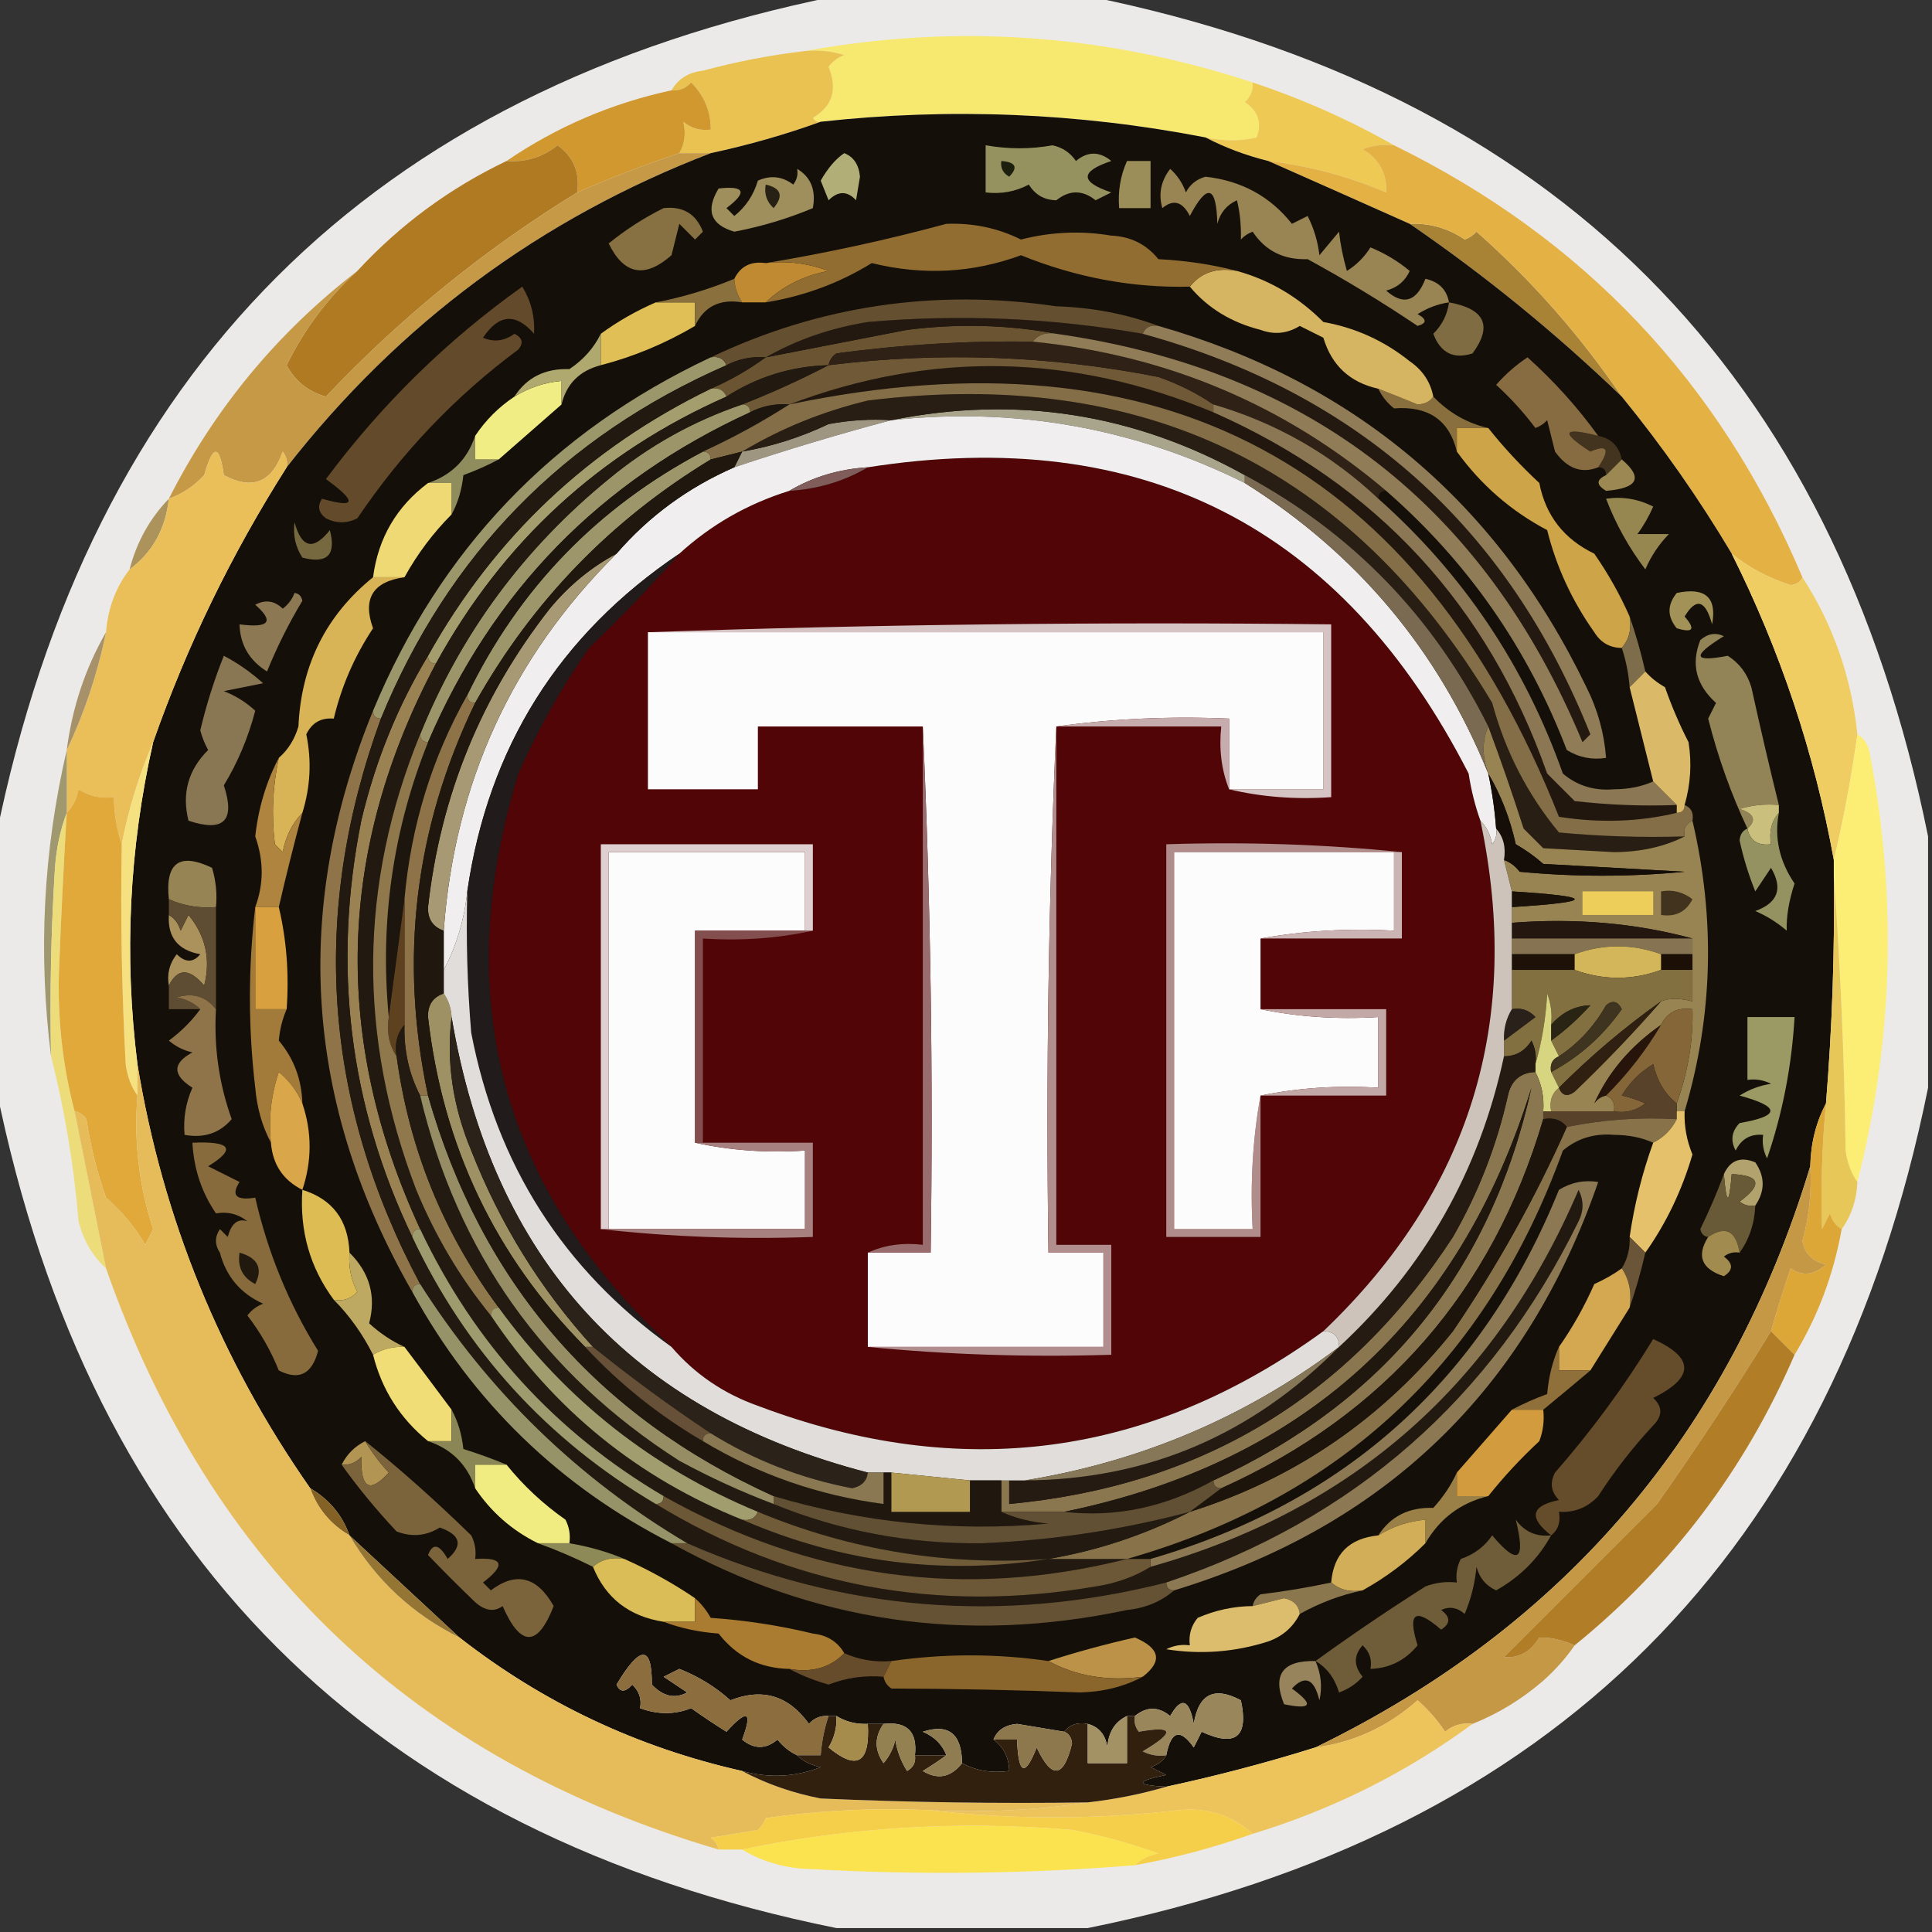 <?xml version="1.0" encoding="UTF-8"?>
<!DOCTYPE svg PUBLIC "-//W3C//DTD SVG 1.1//EN" "http://www.w3.org/Graphics/SVG/1.1/DTD/svg11.dtd">
<svg xmlns="http://www.w3.org/2000/svg" version="1.1" width="246px" height="246px" style="shape-rendering:geometricPrecision; text-rendering:geometricPrecision; image-rendering:optimizeQuality; fill-rule:evenodd; clip-rule:evenodd" xmlns:xlink="http://www.w3.org/1999/xlink">
<rect width="100%" height="100%" fill="#333333" stroke="none"/>
<g><path style="opacity:0.911" fill="#fdfcfa" d="M 106.5,-0.5 C 117.167,-0.5 127.833,-0.5 138.5,-0.5C 197.833,11.5 233.5,47.167 245.5,106.5C 245.5,117.167 245.5,127.833 245.5,138.5C 233.5,197.833 197.833,233.5 138.5,245.5C 127.833,245.5 117.167,245.5 106.5,245.5C 47.167,233.5 11.5,197.833 -0.5,138.5C -0.5,127.833 -0.5,117.167 -0.5,106.5C 11.5,47.167 47.167,11.5 106.5,-0.5 Z"/></g>
<g><path style="opacity:1" fill="#f7e870" d="M 159.5,10.5 C 159.586,11.496 159.252,12.329 158.5,13C 160.211,14.133 160.711,15.633 160,17.5C 157.973,17.986 155.807,17.986 153.5,17.5C 137.29,14.358 120.957,13.691 104.5,15.5C 104.062,15.565 103.728,15.399 103.5,15C 106.004,13.544 106.67,11.377 105.5,8.5C 106.025,7.808 106.692,7.308 107.5,7C 105.866,6.506 104.199,6.34 102.5,6.5C 121.739,2.992 140.739,4.326 159.5,10.5 Z"/></g>
<g><path style="opacity:1" fill="#e9c251" d="M 102.5,6.5 C 104.199,6.34 105.866,6.506 107.5,7C 106.692,7.308 106.025,7.808 105.5,8.5C 106.67,11.377 106.004,13.544 103.5,15C 103.728,15.399 104.062,15.565 104.5,15.5C 100.022,17.123 95.355,18.456 90.5,19.5C 89.167,19.5 87.833,19.5 86.5,19.5C 87.189,18.293 87.355,16.959 87,15.5C 88.011,16.337 89.178,16.67 90.5,16.5C 90.502,14.169 89.669,12.169 88,10.5C 87.329,11.252 86.496,11.586 85.5,11.5C 86.347,10.034 87.68,9.2 89.5,9C 93.782,7.843 98.116,7.01 102.5,6.5 Z"/></g>
<g><path style="opacity:1" fill="#eec954" d="M 159.5,10.5 C 165.822,12.601 171.822,15.268 177.5,18.5C 176.127,18.343 174.793,18.51 173.5,19C 175.607,20.264 176.607,22.097 176.5,24.5C 171.717,22.457 166.717,21.124 161.5,20.5C 158.646,19.795 155.979,18.795 153.5,17.5C 155.807,17.986 157.973,17.986 160,17.5C 160.711,15.633 160.211,14.133 158.5,13C 159.252,12.329 159.586,11.496 159.5,10.5 Z"/></g>
<g><path style="opacity:1" fill="#d0982f" d="M 86.5,19.5 C 82.088,20.97 77.755,22.637 73.5,24.5C 73.85,21.955 73.016,19.955 71,18.5C 69.103,20.016 66.936,20.683 64.5,20.5C 70.878,16.147 77.878,13.147 85.5,11.5C 86.496,11.586 87.329,11.252 88,10.5C 89.669,12.169 90.502,14.169 90.5,16.5C 89.178,16.67 88.011,16.337 87,15.5C 87.355,16.959 87.189,18.293 86.5,19.5 Z"/></g>
<g><path style="opacity:1" fill="#a88235" d="M 179.5,28.5 C 182.049,28.387 184.382,29.054 186.5,30.5C 187.086,30.291 187.586,29.957 188,29.5C 194.992,35.666 201.159,42.666 206.5,50.5C 198.056,42.38 189.056,35.046 179.5,28.5 Z"/></g>
<g><path style="opacity:1" fill="#b07a23" d="M 73.5,24.5 C 61.724,31.732 51.058,40.398 41.5,50.5C 39.246,49.876 37.579,48.543 36.5,46.5C 38.726,41.938 41.726,37.938 45.5,34.5C 50.935,28.616 57.269,23.949 64.5,20.5C 66.936,20.683 69.103,20.016 71,18.5C 73.016,19.955 73.85,21.955 73.5,24.5 Z"/></g>
<g><path style="opacity:1" fill="#e4b145" d="M 177.5,18.5 C 201.674,30.341 219.007,48.675 229.5,73.5C 229.265,74.097 228.765,74.43 228,74.5C 225.156,73.592 222.656,72.259 220.5,70.5C 216.326,63.483 211.659,56.817 206.5,50.5C 201.159,42.666 194.992,35.666 188,29.5C 187.586,29.957 187.086,30.291 186.5,30.5C 184.382,29.054 182.049,28.387 179.5,28.5C 173.376,25.764 167.376,23.098 161.5,20.5C 166.717,21.124 171.717,22.457 176.5,24.5C 176.607,22.097 175.607,20.264 173.5,19C 174.793,18.51 176.127,18.343 177.5,18.5 Z"/></g>
<g><path style="opacity:1" fill="#c59945" d="M 86.5,19.5 C 87.833,19.5 89.167,19.5 90.5,19.5C 68.839,27.819 50.839,41.153 36.5,59.5C 36.631,58.761 36.464,58.094 36,57.5C 34.622,61.442 32.122,62.442 28.5,60.5C 27.947,56.544 27.114,56.544 26,60.5C 24.729,61.883 23.229,62.883 21.5,63.5C 27.326,52.01 35.326,42.343 45.5,34.5C 41.726,37.938 38.726,41.938 36.5,46.5C 37.579,48.543 39.246,49.876 41.5,50.5C 51.058,40.398 61.724,31.732 73.5,24.5C 77.755,22.637 82.088,20.97 86.5,19.5 Z"/></g>
<g><path style="opacity:1" fill="#140f08" d="M 153.5,17.5 C 155.979,18.795 158.646,19.795 161.5,20.5C 167.376,23.098 173.376,25.764 179.5,28.5C 189.056,35.046 198.056,42.38 206.5,50.5C 211.659,56.817 216.326,63.483 220.5,70.5C 226.711,82.913 231.045,95.913 233.5,109.5C 233.5,110.167 233.5,110.833 233.5,111.5C 233.62,121.188 233.287,130.854 232.5,140.5C 231.232,142.905 230.565,145.572 230.5,148.5C 220.236,182.422 199.236,207.089 167.5,222.5C 161.252,224.455 154.918,226.122 148.5,227.5C 144.551,227.307 144.551,226.807 148.5,226C 147.833,225.667 147.167,225.333 146.5,225C 147.416,224.722 148.082,224.222 148.5,223.5C 149.1,220.375 150.267,220.042 152,222.5C 152.333,221.833 152.667,221.167 153,220.5C 157.333,222.5 159,221.167 158,216.5C 154.613,214.682 152.613,215.682 152,219.5C 151.418,216.332 150.418,215.999 149,218.5C 147.51,217.272 146.01,217.272 144.5,218.5C 144.167,218.5 143.833,218.5 143.5,218.5C 141.955,219.23 141.122,220.563 141,222.5C 140.764,220.881 139.931,219.881 138.5,219.5C 137.209,219.263 136.209,219.596 135.5,220.5C 133.512,220.173 131.512,219.84 129.5,219.5C 127.97,219.64 126.97,220.307 126.5,221.5C 127.806,222.467 128.473,223.801 128.5,225.5C 126.265,225.795 124.265,225.461 122.5,224.5C 122.454,220.765 120.787,219.432 117.5,220.5C 118.993,221.141 119.993,222.141 120.5,223.5C 119.167,223.5 117.833,223.5 116.5,223.5C 116.833,220.5 115.5,219.167 112.5,219.5C 111.833,219.5 111.167,219.5 110.5,219.5C 109.041,219.567 107.708,219.234 106.5,218.5C 106.167,218.5 105.833,218.5 105.5,218.5C 104.504,218.414 103.671,218.748 103,219.5C 100.411,215.893 97.078,214.893 93,216.5C 91.121,214.805 88.954,213.472 86.5,212.5C 85.833,212.833 85.167,213.167 84.5,213.5C 85.5,214.167 86.5,214.833 87.5,215.5C 85.939,216.347 84.439,216.014 83,214.5C 83.029,209.44 81.529,209.44 78.5,214.5C 78.938,215.506 79.604,215.506 80.5,214.5C 81.386,215.325 81.719,216.325 81.5,217.5C 83.752,218.333 85.919,218.333 88,217.5C 89.529,218.583 91.029,219.583 92.5,220.5C 95.18,217.557 95.847,217.89 94.5,221.5C 96.006,222.747 97.506,222.747 99,221.5C 99.708,222.381 100.542,223.047 101.5,223.5C 102.263,224.268 103.263,224.768 104.5,225C 101.301,226.275 97.967,226.441 94.5,225.5C 81.157,222.493 69.157,216.827 58.5,208.5C 53.859,204.195 49.193,199.861 44.5,195.5C 43.581,192.911 41.914,190.911 39.5,189.5C 28.041,173.112 20.708,155.112 17.5,135.5C 15.778,121.706 16.445,108.039 19.5,94.5C 23.804,82.225 29.47,70.558 36.5,59.5C 50.839,41.153 68.839,27.819 90.5,19.5C 95.355,18.456 100.022,17.123 104.5,15.5C 120.957,13.691 137.29,14.358 153.5,17.5 Z"/></g>
<g><path style="opacity:1" fill="#8f8c5e" d="M 60.5,55.5 C 60.5,56.5 60.5,57.5 60.5,58.5C 61.5,58.5 62.5,58.5 63.5,58.5C 62.123,59.234 60.623,59.901 59,60.5C 58.802,62.382 58.302,64.048 57.5,65.5C 57.5,64.167 57.5,62.833 57.5,61.5C 56.5,61.5 55.5,61.5 54.5,61.5C 57.5,60.5 59.5,58.5 60.5,55.5 Z"/></g>
<g><path style="opacity:1" fill="#22170e" d="M 154.5,52.5 C 175.266,61.672 189.433,77.005 197,98.5C 198.167,99.667 199.333,100.833 200.5,102C 204.821,102.499 209.154,102.666 213.5,102.5C 213.5,102.833 213.5,103.167 213.5,103.5C 208.684,104.65 203.684,104.816 198.5,104C 180.688,59.063 148.022,41.563 100.5,51.5C 118.515,44.672 136.515,45.006 154.5,52.5 Z"/></g>
<g><path style="opacity:1" fill="#520507" d="M 188.5,104.5 C 193.891,129.987 187.224,151.654 168.5,169.5C 146.341,185.593 122.341,188.76 96.5,179C 92.131,177.453 88.464,174.953 85.5,171.5C 63.76,151.322 57.26,126.989 66,98.5C 68.493,92.843 71.493,87.51 75,82.5C 79.037,78.631 82.87,74.631 86.5,70.5C 90.539,66.811 95.206,64.145 100.5,62.5C 104.162,62.277 107.495,61.277 110.5,59.5C 145.397,54.032 170.897,67.032 187,98.5C 187.315,100.586 187.815,102.586 188.5,104.5 Z"/></g>
<g><path style="opacity:1" fill="#9f9682" d="M 113.5,53.5 C 106.881,55.258 100.214,57.258 93.5,59.5C 93.833,58.833 94.167,58.167 94.5,57.5C 98.313,56.84 101.979,55.674 105.5,54C 108.146,53.503 110.813,53.336 113.5,53.5 Z"/></g>
<g><path style="opacity:1" fill="#9c976b" d="M 90.5,45.5 C 91.492,45.328 92.158,45.662 92.5,46.5C 71.747,55.586 57.08,70.586 48.5,91.5C 47.833,91.5 47.5,91.167 47.5,90.5C 56.027,69.973 70.36,54.973 90.5,45.5 Z"/></g>
<g><path style="opacity:1" fill="#43341f" d="M 203.5,55.5 C 205.144,55.81 206.144,56.81 206.5,58.5C 205.833,59.167 205.167,59.833 204.5,60.5C 204.5,59.833 204.167,59.5 203.5,59.5C 205.033,57.21 204.7,56.544 202.5,57.5C 198.643,55.017 198.977,54.35 203.5,55.5 Z"/></g>
<g><path style="opacity:1" fill="#a8a58c" d="M 113.5,53.5 C 129.379,50.308 144.379,52.642 158.5,60.5C 158.5,60.833 158.5,61.167 158.5,61.5C 144.345,54.47 129.345,51.804 113.5,53.5 Z"/></g>
<g><path style="opacity:1" fill="#634a2a" d="M 66.5,36.5 C 67.621,38.316 68.121,40.316 68,42.5C 65.683,39.818 63.516,39.985 61.5,43C 62.899,43.595 64.232,43.428 65.5,42.5C 66.521,43.002 66.688,43.668 66,44.5C 57.986,50.449 51.153,57.615 45.5,66C 44.167,66.667 42.833,66.667 41.5,66C 40.549,65.282 40.383,64.449 41,63.5C 45.347,64.753 45.514,63.92 41.5,61C 48.599,51.474 56.932,43.307 66.5,36.5 Z"/></g>
<g><path style="opacity:1" fill="#896f3e" d="M 175.5,49.5 C 177.156,50.147 178.823,50.813 180.5,51.5C 181.416,51.457 182.083,51.124 182.5,50.5C 184.492,52.564 186.825,53.897 189.5,54.5C 188.167,54.5 186.833,54.5 185.5,54.5C 185.5,55.5 185.5,56.5 185.5,57.5C 184.544,53.5 181.877,51.667 177.5,52C 176.619,51.292 175.953,50.458 175.5,49.5 Z"/></g>
<g><path style="opacity:1" fill="#f0eeee" d="M 113.5,53.5 C 129.345,51.804 144.345,54.47 158.5,61.5C 172.821,70.488 183.155,82.822 189.5,98.5C 189.993,100.806 190.326,103.139 190.5,105.5C 190.631,106.239 190.464,106.906 190,107.5C 189.768,106.263 189.268,105.263 188.5,104.5C 187.815,102.586 187.315,100.586 187,98.5C 170.897,67.032 145.397,54.032 110.5,59.5C 106.838,59.723 103.505,60.723 100.5,62.5C 95.206,64.145 90.539,66.811 86.5,70.5C 71.164,80.836 62.164,95.17 59.5,113.5C 59.119,117.119 58.119,120.452 56.5,123.5C 56.5,121.833 56.5,120.167 56.5,118.5C 57.874,99.688 65.207,83.688 78.5,70.5C 82.604,65.746 87.604,62.079 93.5,59.5C 100.214,57.258 106.881,55.258 113.5,53.5 Z"/></g>
<g><path style="opacity:1" fill="#876b41" d="M 203.5,55.5 C 198.977,54.35 198.643,55.017 202.5,57.5C 204.7,56.544 205.033,57.21 203.5,59.5C 201.386,60.34 199.553,59.673 198,57.5C 197.667,56.167 197.333,54.833 197,53.5C 196.586,53.957 196.086,54.291 195.5,54.5C 194.018,52.517 192.351,50.684 190.5,49C 191.685,47.647 193.019,46.48 194.5,45.5C 197.915,48.575 200.915,51.908 203.5,55.5 Z"/></g>
<g><path style="opacity:1" fill="#f0ed85" d="M 71.5,51.5 C 68.859,53.804 66.192,56.138 63.5,58.5C 62.5,58.5 61.5,58.5 60.5,58.5C 60.5,57.5 60.5,56.5 60.5,55.5C 61.833,53.5 63.5,51.833 65.5,50.5C 67.315,49.37 69.315,48.704 71.5,48.5C 71.5,49.5 71.5,50.5 71.5,51.5 Z"/></g>
<g><path style="opacity:1" fill="#281e13" d="M 214.5,106.5 C 211.913,107.816 208.913,108.483 205.5,108.5C 202.5,108.333 199.5,108.167 196.5,108C 195.667,107.167 194.833,106.333 194,105.5C 192.59,101.101 191.09,96.768 189.5,92.5C 182.532,78.532 172.198,67.866 158.5,60.5C 144.379,52.642 129.379,50.308 113.5,53.5C 110.813,53.336 108.146,53.503 105.5,54C 101.979,55.674 98.313,56.84 94.5,57.5C 99.414,54.551 104.747,52.385 110.5,51C 145.545,46.659 172.045,59.492 190,89.5C 191.67,95.674 194.503,101.175 198.5,106C 203.823,106.499 209.156,106.666 214.5,106.5 Z"/></g>
<g><path style="opacity:1" fill="#afa86f" d="M 76.5,42.5 C 76.5,43.833 76.5,45.167 76.5,46.5C 73.8,47.2 72.133,48.866 71.5,51.5C 71.5,50.5 71.5,49.5 71.5,48.5C 69.315,48.704 67.315,49.37 65.5,50.5C 67.075,48.059 69.408,46.893 72.5,47C 74.286,45.804 75.619,44.304 76.5,42.5 Z"/></g>
<g><path style="opacity:1" fill="#6f5937" d="M 154.5,51.5 C 154.5,51.833 154.5,52.167 154.5,52.5C 136.515,45.006 118.515,44.672 100.5,51.5C 98.709,51.366 97.042,51.699 95.5,52.5C 95.5,51.833 95.167,51.5 94.5,51.5C 98.251,50.027 101.917,48.36 105.5,46.5C 119.593,44.758 133.593,45.258 147.5,48C 150.069,48.898 152.402,50.065 154.5,51.5 Z"/></g>
<g><path style="opacity:1" fill="#6a5432" d="M 134.5,42.5 C 133.209,42.263 132.209,42.596 131.5,43.5C 123.13,43.377 114.797,43.877 106.5,45C 105.944,45.383 105.611,45.883 105.5,46.5C 100.781,46.629 96.448,47.962 92.5,50.5C 92.158,49.662 91.492,49.328 90.5,49.5C 92.964,48.434 95.297,47.1 97.5,45.5C 103.489,44.337 109.489,43.17 115.5,42C 122.014,41.18 128.347,41.347 134.5,42.5 Z"/></g>
<g><path style="opacity:1" fill="#2f2115" d="M 131.5,43.5 C 148.589,45.22 163.589,51.554 176.5,62.5C 175.833,62.5 175.5,62.833 175.5,63.5C 169.486,57.829 162.486,53.829 154.5,51.5C 152.402,50.065 150.069,48.898 147.5,48C 133.593,45.258 119.593,44.758 105.5,46.5C 105.611,45.883 105.944,45.383 106.5,45C 114.797,43.877 123.13,43.377 131.5,43.5 Z"/></g>
<g><path style="opacity:1" fill="#806c43" d="M 184.5,38.5 C 189.076,39.325 190.076,41.491 187.5,45C 185.094,45.779 183.427,44.946 182.5,42.5C 183.63,41.378 184.297,40.044 184.5,38.5 Z"/></g>
<g><path style="opacity:1" fill="#241910" d="M 145.5,42.5 C 172.948,50.057 191.948,67.057 202.5,93.5C 202.167,93.833 201.833,94.167 201.5,94.5C 188.99,64.422 166.657,47.089 134.5,42.5C 128.347,41.347 122.014,41.18 115.5,42C 109.489,43.17 103.489,44.337 97.5,45.5C 101.456,43.251 105.789,41.751 110.5,41C 122.279,39.975 133.945,40.475 145.5,42.5 Z"/></g>
<g><path style="opacity:1" fill="#dfbf56" d="M 83.5,38.5 C 85.167,38.5 86.833,38.5 88.5,38.5C 88.5,39.5 88.5,40.5 88.5,41.5C 84.677,43.749 80.677,45.416 76.5,46.5C 76.5,45.167 76.5,43.833 76.5,42.5C 78.663,40.917 80.996,39.584 83.5,38.5 Z"/></g>
<g><path style="opacity:1" fill="#654f31" d="M 147.5,41.5 C 146.508,41.328 145.842,41.662 145.5,42.5C 133.945,40.475 122.279,39.975 110.5,41C 105.789,41.751 101.456,43.251 97.5,45.5C 95.709,45.366 94.042,45.699 92.5,46.5C 92.158,45.662 91.492,45.328 90.5,45.5C 104.365,38.907 119.031,36.741 134.5,39C 139.101,39.149 143.434,39.982 147.5,41.5 Z"/></g>
<g><path style="opacity:1" fill="#8a703d" d="M 93.5,35.5 C 93.557,36.609 93.89,37.609 94.5,38.5C 91.642,38.028 89.642,39.028 88.5,41.5C 88.5,40.5 88.5,39.5 88.5,38.5C 86.833,38.5 85.167,38.5 83.5,38.5C 86.856,37.865 90.189,36.865 93.5,35.5 Z"/></g>
<g><path style="opacity:1" fill="#d5b462" d="M 157.5,34.5 C 161.663,35.65 165.329,37.816 168.5,41C 172.565,41.717 176.231,43.383 179.5,46C 181.141,47.129 182.141,48.629 182.5,50.5C 182.083,51.124 181.416,51.457 180.5,51.5C 178.823,50.813 177.156,50.147 175.5,49.5C 171.885,48.696 169.552,46.529 168.5,43C 167.5,42.5 166.5,42 165.5,41.5C 163.902,42.485 162.235,42.651 160.5,42C 156.772,41.056 153.772,39.223 151.5,36.5C 152.918,34.692 154.918,34.025 157.5,34.5 Z"/></g>
<g><path style="opacity:1" fill="#bf8a32" d="M 97.5,33.5 C 100.247,33.187 102.914,33.52 105.5,34.5C 102.342,35.093 99.675,36.426 97.5,38.5C 96.5,38.5 95.5,38.5 94.5,38.5C 93.89,37.609 93.557,36.609 93.5,35.5C 94.287,33.896 95.62,33.229 97.5,33.5 Z"/></g>
<g><path style="opacity:1" fill="#998453" d="M 184.5,38.5 C 183.078,38.709 181.745,39.209 180.5,40C 181.696,40.654 181.696,41.154 180.5,41.5C 175.945,38.436 171.278,35.603 166.5,33C 163.443,33.107 161.109,31.94 159.5,29.5C 158.914,29.709 158.414,30.043 158,30.5C 158.046,28.687 157.88,27.021 157.5,25.5C 156.201,26.09 155.368,27.09 155,28.5C 154.889,23.621 153.722,23.288 151.5,27.5C 150.572,25.665 149.406,25.332 148,26.5C 147.48,24.711 147.813,23.044 149,21.5C 149.915,22.328 150.581,23.328 151,24.5C 151.519,23.484 152.353,22.818 153.5,22.5C 158.073,23.01 161.74,25.01 164.5,28.5C 165.167,28.167 165.833,27.833 166.5,27.5C 167.298,29.078 167.798,30.744 168,32.5C 168.833,31.5 169.667,30.5 170.5,29.5C 170.669,31.117 171.003,32.784 171.5,34.5C 172.719,33.737 173.719,32.737 174.5,31.5C 176.332,32.248 177.999,33.248 179.5,34.5C 178.91,35.799 177.91,36.632 176.5,37C 178.685,38.929 180.351,38.429 181.5,35.5C 183.213,35.879 184.213,36.879 184.5,38.5 Z"/></g>
<g><path style="opacity:1" fill="#916d32" d="M 157.5,34.5 C 154.918,34.025 152.918,34.692 151.5,36.5C 144.198,36.675 137.032,35.342 130,32.5C 123.856,34.766 117.523,35.099 111,33.5C 106.892,36.038 102.392,37.705 97.5,38.5C 99.675,36.426 102.342,35.093 105.5,34.5C 102.914,33.52 100.247,33.187 97.5,33.5C 105.265,32.216 112.932,30.549 120.5,28.5C 123.903,28.373 127.069,29.039 130,30.5C 133.804,29.521 137.638,29.355 141.5,30C 143.974,30.113 145.974,31.113 147.5,33C 151.025,33.179 154.359,33.679 157.5,34.5 Z"/></g>
<g><path style="opacity:1" fill="#877142" d="M 84.5,26.5 C 86.958,26.227 88.625,27.227 89.5,29.5C 89.167,29.833 88.833,30.167 88.5,30.5C 87.833,29.833 87.167,29.167 86.5,28.5C 86.167,29.833 85.833,31.167 85.5,32.5C 82.112,35.484 79.445,34.984 77.5,31C 79.691,29.222 82.024,27.722 84.5,26.5 Z"/></g>
<g><path style="opacity:1" fill="#9b8e58" d="M 143.5,20.5 C 144.5,20.5 145.5,20.5 146.5,20.5C 146.5,22.5 146.5,24.5 146.5,26.5C 145.167,26.5 143.833,26.5 142.5,26.5C 142.325,24.379 142.659,22.379 143.5,20.5 Z"/></g>
<g><path style="opacity:1" fill="#959260" d="M 125.5,18.5 C 128.431,19.006 131.265,19.006 134,18.5C 135.261,18.759 136.261,19.426 137,20.5C 138.494,19.253 139.994,19.253 141.5,20.5C 137.5,21.833 137.5,23.167 141.5,24.5C 140.833,24.833 140.167,25.167 139.5,25.5C 137.833,24.167 136.167,24.167 134.5,25.5C 132.971,25.471 131.804,24.805 131,23.5C 129.301,24.406 127.467,24.739 125.5,24.5C 125.5,22.5 125.5,20.5 125.5,18.5 Z"/></g>
<g><path style="opacity:1" fill="#9e8f5c" d="M 101.5,21.5 C 103.256,22.552 103.923,24.219 103.5,26.5C 100.314,27.837 96.981,28.837 93.5,29.5C 90.483,28.62 89.816,26.786 91.5,24C 94.858,23.627 95.192,24.461 92.5,26.5C 92.833,26.833 93.167,27.167 93.5,27.5C 94.951,26.345 95.951,24.845 96.5,23C 98.112,22.28 99.612,22.446 101,23.5C 101.464,22.906 101.631,22.239 101.5,21.5 Z"/></g>
<g><path style="opacity:1" fill="#262114" d="M 97.5,23.5 C 99.465,23.948 99.798,24.948 98.5,26.5C 97.614,25.675 97.281,24.675 97.5,23.5 Z"/></g>
<g><path style="opacity:1" fill="#b1af77" d="M 107.5,19.5 C 108.693,19.97 109.36,20.97 109.5,22.5C 109.333,23.5 109.167,24.5 109,25.5C 107.887,24.289 106.72,24.289 105.5,25.5C 105.167,24.667 104.833,23.833 104.5,23C 105.408,21.402 106.408,20.235 107.5,19.5 Z"/></g>
<g><path style="opacity:1" fill="#1c1e0e" d="M 127.5,20.5 C 129.337,20.64 129.67,21.306 128.5,22.5C 127.702,22.043 127.369,21.376 127.5,20.5 Z"/></g>
<g><path style="opacity:1" fill="#9c8852" d="M 206.5,58.5 C 209.24,60.828 208.573,62.162 204.5,62.5C 203.227,61.743 203.227,61.077 204.5,60.5C 205.167,59.833 205.833,59.167 206.5,58.5 Z"/></g>
<g><path style="opacity:1" fill="#805c5b" d="M 110.5,59.5 C 107.495,61.277 104.162,62.277 100.5,62.5C 103.505,60.723 106.838,59.723 110.5,59.5 Z"/></g>
<g><path style="opacity:1" fill="#9d966a" d="M 89.5,57.5 C 90.167,57.5 90.5,57.833 90.5,58.5C 77.784,66.216 67.784,76.549 60.5,89.5C 59.833,89.5 59.5,89.167 59.5,88.5C 66.09,74.909 76.09,64.576 89.5,57.5 Z"/></g>
<g><path style="opacity:1" fill="#eed974" d="M 54.5,61.5 C 55.5,61.5 56.5,61.5 57.5,61.5C 57.5,62.833 57.5,64.167 57.5,65.5C 55.147,67.86 53.147,70.526 51.5,73.5C 50.167,73.5 48.833,73.5 47.5,73.5C 48.153,68.515 50.486,64.515 54.5,61.5 Z"/></g>
<g><path style="opacity:1" fill="#7a6a51" d="M 158.5,60.5 C 172.198,67.866 182.532,78.532 189.5,92.5C 188.709,94.309 188.709,96.309 189.5,98.5C 183.155,82.822 172.821,70.488 158.5,61.5C 158.5,61.167 158.5,60.833 158.5,60.5 Z"/></g>
<g><path style="opacity:1" fill="#968750" d="M 204.5,63.5 C 206.604,63.201 208.604,63.534 210.5,64.5C 209.96,65.748 209.293,66.915 208.5,68C 209.833,68 211.167,68 212.5,68C 211.228,69.307 210.228,70.807 209.5,72.5C 207.394,69.725 205.727,66.725 204.5,63.5 Z"/></g>
<g><path style="opacity:1" fill="#76683f" d="M 37.5,66.5 C 38.407,69.805 39.907,70.138 42,67.5C 42.833,70.667 41.667,71.833 38.5,71C 37.62,69.644 37.286,68.144 37.5,66.5 Z"/></g>
<g><path style="opacity:1" fill="#ac935c" d="M 21.5,63.5 C 21.082,67.349 19.415,70.349 16.5,72.5C 17.41,69.008 19.076,66.008 21.5,63.5 Z"/></g>
<g><path style="opacity:1" fill="#cea448" d="M 189.5,54.5 C 191.461,56.964 193.628,59.297 196,61.5C 196.8,65.64 199.133,68.64 203,70.5C 204.777,73.059 206.277,75.726 207.5,78.5C 207.768,80.099 207.434,81.432 206.5,82.5C 204.983,82.489 203.816,81.823 203,80.5C 200.165,76.501 198.165,72.168 197,67.5C 192.406,65.075 188.572,61.741 185.5,57.5C 185.5,56.5 185.5,55.5 185.5,54.5C 186.833,54.5 188.167,54.5 189.5,54.5 Z"/></g>
<g><path style="opacity:1" fill="#eabf5a" d="M 36.5,59.5 C 29.47,70.558 23.804,82.225 19.5,94.5C 17.699,98.707 16.366,103.04 15.5,107.5C 14.851,105.565 14.517,103.565 14.5,101.5C 12.856,101.714 11.356,101.38 10,100.5C 9.768,101.737 9.268,102.737 8.5,103.5C 8.5,100.833 8.5,98.167 8.5,95.5C 10.741,90.778 12.407,85.778 13.5,80.5C 13.733,77.458 14.733,74.792 16.5,72.5C 19.415,70.349 21.082,67.349 21.5,63.5C 23.229,62.883 24.729,61.883 26,60.5C 27.114,56.544 27.947,56.544 28.5,60.5C 32.122,62.442 34.622,61.442 36,57.5C 36.464,58.094 36.631,58.761 36.5,59.5 Z"/></g>
<g><path style="opacity:1" fill="#9b9569" d="M 94.5,51.5 C 95.167,51.5 95.5,51.833 95.5,52.5C 76.415,61.251 62.749,75.251 54.5,94.5C 53.833,94.5 53.5,94.167 53.5,93.5C 58.675,80.68 66.675,69.846 77.5,61C 82.575,56.795 88.242,53.629 94.5,51.5 Z"/></g>
<g><path style="opacity:1" fill="#a49e6f" d="M 90.5,49.5 C 91.492,49.328 92.158,49.662 92.5,50.5C 76.353,57.645 64.02,68.979 55.5,84.5C 54.833,84.5 54.5,84.167 54.5,83.5C 62.94,68.393 74.94,57.06 90.5,49.5 Z"/></g>
<g><path style="opacity:1" fill="#a29258" d="M 213.5,75.5 C 217.138,74.737 218.638,76.07 218,79.5C 217.149,76.388 215.983,76.054 214.5,78.5C 215.919,80.127 215.586,80.627 213.5,80C 212.272,78.51 212.272,77.01 213.5,75.5 Z"/></g>
<g><path style="opacity:1" fill="#d6c4c4" d="M 82.5,80.5 C 111.329,79.502 140.329,79.169 169.5,79.5C 169.5,86.833 169.5,94.167 169.5,101.5C 164.968,101.818 160.634,101.485 156.5,100.5C 160.5,100.5 164.5,100.5 168.5,100.5C 168.5,93.833 168.5,87.167 168.5,80.5C 139.833,80.5 111.167,80.5 82.5,80.5 Z"/></g>
<g><path style="opacity:1" fill="#efcd62" d="M 220.5,70.5 C 222.656,72.259 225.156,73.592 228,74.5C 228.765,74.43 229.265,74.097 229.5,73.5C 233.403,79.537 235.736,86.204 236.5,93.5C 235.743,98.968 234.743,104.301 233.5,109.5C 231.045,95.913 226.711,82.913 220.5,70.5 Z"/></g>
<g><path style="opacity:1" fill="#fdfcfc" d="M 82.5,80.5 C 111.167,80.5 139.833,80.5 168.5,80.5C 168.5,87.167 168.5,93.833 168.5,100.5C 164.5,100.5 160.5,100.5 156.5,100.5C 156.5,97.5 156.5,94.5 156.5,91.5C 148.981,91.175 141.648,91.508 134.5,92.5C 133.503,114.66 133.169,136.994 133.5,159.5C 135.833,159.5 138.167,159.5 140.5,159.5C 140.5,163.5 140.5,167.5 140.5,171.5C 130.5,171.5 120.5,171.5 110.5,171.5C 110.5,167.5 110.5,163.5 110.5,159.5C 113.167,159.5 115.833,159.5 118.5,159.5C 118.831,136.994 118.497,114.66 117.5,92.5C 110.5,92.5 103.5,92.5 96.5,92.5C 96.5,95.167 96.5,97.833 96.5,100.5C 91.833,100.5 87.167,100.5 82.5,100.5C 82.5,93.833 82.5,87.167 82.5,80.5 Z"/></g>
<g><path style="opacity:1" fill="#8c7853" d="M 37.5,75.5 C 38.043,75.56 38.376,75.893 38.5,76.5C 36.758,79.4 35.258,82.4 34,85.5C 31.735,84.084 30.569,82.084 30.5,79.5C 34.29,79.992 34.956,79.159 32.5,77C 33.784,76.316 34.95,76.483 36,77.5C 36.717,76.956 37.217,76.289 37.5,75.5 Z"/></g>
<g><path style="opacity:1" fill="#1c160e" d="M 100.5,51.5 C 96.962,53.769 93.295,55.769 89.5,57.5C 76.09,64.576 66.09,74.909 59.5,88.5C 54.995,96.501 52.328,105.168 51.5,114.5C 50.833,119.5 50.167,124.5 49.5,129.5C 48.351,117.374 50.018,105.707 54.5,94.5C 62.749,75.251 76.415,61.251 95.5,52.5C 97.042,51.699 98.709,51.366 100.5,51.5 Z"/></g>
<g><path style="opacity:1" fill="#846e48" d="M 213.5,103.5 C 214.167,103.5 214.5,103.167 214.5,102.5C 215.338,102.842 215.672,103.508 215.5,104.5C 214.662,104.842 214.328,105.508 214.5,106.5C 209.156,106.666 203.823,106.499 198.5,106C 194.503,101.175 191.67,95.674 190,89.5C 172.045,59.492 145.545,46.659 110.5,51C 104.747,52.385 99.414,54.551 94.5,57.5C 93.167,57.833 91.833,58.167 90.5,58.5C 90.5,57.833 90.167,57.5 89.5,57.5C 93.295,55.769 96.962,53.769 100.5,51.5C 148.022,41.563 180.688,59.063 198.5,104C 203.684,104.816 208.684,104.65 213.5,103.5 Z"/></g>
<g><path style="opacity:1" fill="#7e6d4a" d="M 207.5,78.5 C 208.268,80.715 208.935,83.048 209.5,85.5C 208.833,86.167 208.167,86.833 207.5,87.5C 207.371,85.784 207.038,84.117 206.5,82.5C 207.434,81.432 207.768,80.099 207.5,78.5 Z"/></g>
<g><path style="opacity:1" fill="#d8b456" d="M 47.5,73.5 C 48.833,73.5 50.167,73.5 51.5,73.5C 47.472,74.061 46.139,76.227 47.5,80C 45.145,83.543 43.478,87.377 42.5,91.5C 40.876,91.36 39.71,92.027 39,93.5C 39.695,96.846 39.529,100.18 38.5,103.5C 37.207,104.842 36.374,106.509 36,108.5C 35.667,108.167 35.333,107.833 35,107.5C 34.55,103.812 34.717,100.146 35.5,96.5C 36.687,95.466 37.52,94.133 38,92.5C 38.348,84.68 41.515,78.347 47.5,73.5 Z"/></g>
<g><path style="opacity:1" fill="#8b7753" d="M 154.5,52.5 C 154.5,52.167 154.5,51.833 154.5,51.5C 162.486,53.829 169.486,57.829 175.5,63.5C 186.307,73.098 194.141,84.765 199,98.5C 200.822,100.045 202.989,100.712 205.5,100.5C 207.369,100.493 209.036,100.16 210.5,99.5C 211.5,100.5 212.5,101.5 213.5,102.5C 209.154,102.666 204.821,102.499 200.5,102C 199.333,100.833 198.167,99.667 197,98.5C 189.433,77.005 175.266,61.672 154.5,52.5 Z"/></g>
<g><path style="opacity:1" fill="#907c56" d="M 145.5,42.5 C 145.842,41.662 146.508,41.328 147.5,41.5C 172.496,48.657 190.663,63.99 202,87.5C 203.43,90.353 204.263,93.353 204.5,96.5C 202.712,96.785 201.045,96.452 199.5,95.5C 194.532,82.546 186.866,71.546 176.5,62.5C 163.589,51.554 148.589,45.22 131.5,43.5C 132.209,42.596 133.209,42.263 134.5,42.5C 166.657,47.089 188.99,64.422 201.5,94.5C 201.833,94.167 202.167,93.833 202.5,93.5C 191.948,67.057 172.948,50.057 145.5,42.5 Z"/></g>
<g><path style="opacity:1" fill="#a6916a" d="M 13.5,80.5 C 12.407,85.778 10.741,90.778 8.5,95.5C 9.194,90.085 10.861,85.085 13.5,80.5 Z"/></g>
<g><path style="opacity:1" fill="#9a8253" d="M 54.5,83.5 C 54.5,84.167 54.833,84.5 55.5,84.5C 42.926,108.153 42.26,132.153 53.5,156.5C 52.833,156.5 52.5,156.833 52.5,157.5C 44.458,140.705 42.291,123.038 46,104.5C 47.775,96.968 50.608,89.968 54.5,83.5 Z"/></g>
<g><path style="opacity:1" fill="#c6acac" d="M 134.5,92.5 C 141.648,91.508 148.981,91.175 156.5,91.5C 156.5,94.5 156.5,97.5 156.5,100.5C 155.527,98.052 155.194,95.385 155.5,92.5C 148.5,92.5 141.5,92.5 134.5,92.5 Z"/></g>
<g><path style="opacity:1" fill="#996d6d" d="M 117.5,92.5 C 118.497,114.66 118.831,136.994 118.5,159.5C 115.833,159.5 113.167,159.5 110.5,159.5C 112.607,158.532 114.941,158.198 117.5,158.5C 117.5,136.5 117.5,114.5 117.5,92.5 Z"/></g>
<g><path style="opacity:1" fill="#928456" d="M 226.5,102.5 C 224.801,102.34 223.134,102.506 221.5,103C 223.359,103.601 223.692,104.434 222.5,105.5C 220.414,101.09 218.747,96.424 217.5,91.5C 217.833,90.833 218.167,90.167 218.5,89.5C 215.955,87.216 215.288,84.549 216.5,81.5C 217.451,80.674 218.451,80.508 219.5,81C 215.397,83.528 215.564,84.362 220,83.5C 221.477,84.444 222.477,85.777 223,87.5C 224.109,92.552 225.276,97.552 226.5,102.5 Z"/></g>
<g><path style="opacity:1" fill="#221a11" d="M 105.5,46.5 C 101.917,48.36 98.251,50.027 94.5,51.5C 88.242,53.629 82.575,56.795 77.5,61C 66.675,69.846 58.675,80.68 53.5,93.5C 45.685,112.612 45.519,131.946 53,151.5C 55.438,157.392 58.604,162.726 62.5,167.5C 70.518,179.498 81.184,188.165 94.5,193.5C 107.055,198.947 120.055,200.614 133.5,198.5C 136.833,198.5 140.167,198.5 143.5,198.5C 122.908,203.702 103.241,201.036 84.5,190.5C 70.704,182.369 60.371,171.035 53.5,156.5C 42.26,132.153 42.926,108.153 55.5,84.5C 64.02,68.979 76.353,57.645 92.5,50.5C 96.448,47.962 100.781,46.629 105.5,46.5 Z"/></g>
<g><path style="opacity:1" fill="#daba69" d="M 209.5,85.5 C 210.172,86.267 211.005,86.934 212,87.5C 212.853,89.936 213.853,92.269 215,94.5C 215.43,97.192 215.263,99.859 214.5,102.5C 214.5,103.167 214.167,103.5 213.5,103.5C 213.5,103.167 213.5,102.833 213.5,102.5C 212.5,101.5 211.5,100.5 210.5,99.5C 209.488,95.485 208.488,91.485 207.5,87.5C 208.167,86.833 208.833,86.167 209.5,85.5 Z"/></g>
<g><path style="opacity:1" fill="#897653" d="M 28.5,83.5 C 30.269,84.421 31.935,85.588 33.5,87C 31.833,87.333 30.167,87.667 28.5,88C 30.002,88.583 31.335,89.416 32.5,90.5C 31.596,93.945 30.263,97.111 28.5,100C 29.992,104.503 28.492,106.003 24,104.5C 23.128,101.028 23.961,98.028 26.5,95.5C 26.069,94.707 25.735,93.873 25.5,93C 26.273,89.733 27.273,86.566 28.5,83.5 Z"/></g>
<g><path style="opacity:1" fill="#a69974" d="M 78.5,70.5 C 65.207,83.688 57.874,99.688 56.5,118.5C 55.12,118.038 54.453,117.038 54.5,115.5C 56.078,101.348 61.244,88.681 70,77.5C 72.436,74.553 75.269,72.22 78.5,70.5 Z"/></g>
<g><path style="opacity:1" fill="#8e7348" d="M 59.5,88.5 C 59.5,89.167 59.833,89.5 60.5,89.5C 52.796,105.437 50.796,122.103 54.5,139.5C 54.167,139.5 53.833,139.5 53.5,139.5C 52.087,136.781 51.42,133.781 51.5,130.5C 51.5,125.167 51.5,119.833 51.5,114.5C 52.328,105.168 54.995,96.501 59.5,88.5 Z"/></g>
<g><path style="opacity:1" fill="#cabf7d" d="M 226.5,102.5 C 226.5,102.833 226.5,103.167 226.5,103.5C 225.566,104.568 225.232,105.901 225.5,107.5C 223.821,107.715 222.821,107.048 222.5,105.5C 223.692,104.434 223.359,103.601 221.5,103C 223.134,102.506 224.801,102.34 226.5,102.5 Z"/></g>
<g><path style="opacity:1" fill="#ae843f" d="M 35.5,96.5 C 34.717,100.146 34.55,103.812 35,107.5C 35.333,107.833 35.667,108.167 36,108.5C 36.374,106.509 37.207,104.842 38.5,103.5C 37.411,107.543 36.411,111.543 35.5,115.5C 34.5,115.5 33.5,115.5 32.5,115.5C 33.594,112.569 33.594,109.569 32.5,106.5C 32.902,102.87 33.902,99.537 35.5,96.5 Z"/></g>
<g><path style="opacity:1" fill="#fdfcfc" d="M 102.5,118.5 C 97.833,118.5 93.167,118.5 88.5,118.5C 88.5,127.5 88.5,136.5 88.5,145.5C 92.97,146.486 97.637,146.819 102.5,146.5C 102.5,149.833 102.5,153.167 102.5,156.5C 94.167,156.5 85.833,156.5 77.5,156.5C 77.5,140.5 77.5,124.5 77.5,108.5C 85.833,108.5 94.167,108.5 102.5,108.5C 102.5,111.833 102.5,115.167 102.5,118.5 Z"/></g>
<g><path style="opacity:1" fill="#988453" d="M 189.5,92.5 C 191.09,96.768 192.59,101.101 194,105.5C 194.833,106.333 195.667,107.167 196.5,108C 199.5,108.167 202.5,108.333 205.5,108.5C 208.913,108.483 211.913,107.816 214.5,106.5C 214.328,105.508 214.662,104.842 215.5,104.5C 218.44,117.055 218.107,129.389 214.5,141.5C 214.167,141.5 213.833,141.5 213.5,141.5C 213.5,141.167 213.5,140.833 213.5,140.5C 214.946,136.414 215.612,132.414 215.5,128.5C 213.62,128.229 212.287,128.896 211.5,130.5C 207.627,133.186 204.794,136.519 203,140.5C 203.383,139.944 203.883,139.611 204.5,139.5C 205.338,139.842 205.672,140.508 205.5,141.5C 202.833,141.5 200.167,141.5 197.5,141.5C 197.263,140.209 197.596,139.209 198.5,138.5C 198.897,139.525 199.563,139.692 200.5,139C 204.37,135.298 208.037,131.464 211.5,127.5C 212.528,127.074 213.861,127.074 215.5,127.5C 215.5,126.167 215.5,124.833 215.5,123.5C 215.5,122.833 215.5,122.167 215.5,121.5C 215.5,120.833 215.5,120.167 215.5,119.5C 208.24,117.535 200.573,116.868 192.5,117.5C 192.5,116.833 192.5,116.167 192.5,115.5C 203.167,114.833 203.167,114.167 192.5,113.5C 192.167,112.167 191.833,110.833 191.5,109.5C 192.289,109.783 192.956,110.283 193.5,111C 200.5,111.667 207.5,111.667 214.5,111C 208.5,110.667 202.5,110.333 196.5,110C 195.421,109.044 194.255,108.211 193,107.5C 192.275,104.21 191.108,101.21 189.5,98.5C 188.709,96.309 188.709,94.309 189.5,92.5 Z"/></g>
<g><path style="opacity:1" fill="#b08c8b" d="M 178.5,108.5 C 178.167,108.5 177.833,108.5 177.5,108.5C 168.167,108.5 158.833,108.5 149.5,108.5C 149.5,124.5 149.5,140.5 149.5,156.5C 152.833,156.5 156.167,156.5 159.5,156.5C 159.178,150.642 159.511,144.975 160.5,139.5C 160.5,145.5 160.5,151.5 160.5,157.5C 156.5,157.5 152.5,157.5 148.5,157.5C 148.5,140.833 148.5,124.167 148.5,107.5C 158.681,107.173 168.681,107.506 178.5,108.5 Z"/></g>
<g><path style="opacity:1" fill="#fdfcfc" d="M 177.5,108.5 C 177.5,111.833 177.5,115.167 177.5,118.5C 171.642,118.178 165.975,118.511 160.5,119.5C 160.5,122.5 160.5,125.5 160.5,128.5C 165.305,129.487 170.305,129.821 175.5,129.5C 175.5,132.5 175.5,135.5 175.5,138.5C 170.305,138.179 165.305,138.513 160.5,139.5C 159.511,144.975 159.178,150.642 159.5,156.5C 156.167,156.5 152.833,156.5 149.5,156.5C 149.5,140.5 149.5,124.5 149.5,108.5C 158.833,108.5 168.167,108.5 177.5,108.5 Z"/></g>
<g><path style="opacity:1" fill="#939260" d="M 226.5,103.5 C 225.899,106.653 226.565,109.653 228.5,112.5C 227.779,114.686 227.445,116.686 227.5,118.5C 226.3,117.469 224.966,116.635 223.5,116C 226.384,114.963 227.05,113.129 225.5,110.5C 224.833,111.5 224.167,112.5 223.5,113.5C 222.645,111.392 221.978,109.226 221.5,107C 221.57,106.235 221.903,105.735 222.5,105.5C 222.821,107.048 223.821,107.715 225.5,107.5C 225.232,105.901 225.566,104.568 226.5,103.5 Z"/></g>
<g><path style="opacity:1" fill="#150e08" d="M 189.5,98.5 C 191.108,101.21 192.275,104.21 193,107.5C 194.255,108.211 195.421,109.044 196.5,110C 202.5,110.333 208.5,110.667 214.5,111C 207.5,111.667 200.5,111.667 193.5,111C 192.956,110.283 192.289,109.783 191.5,109.5C 191.768,107.901 191.434,106.568 190.5,105.5C 190.326,103.139 189.993,100.806 189.5,98.5 Z"/></g>
<g><path style="opacity:1" fill="#968455" d="M 27.5,115.5 C 25.379,115.675 23.379,115.341 21.5,114.5C 21.015,109.841 22.848,108.508 27,110.5C 27.494,112.134 27.66,113.801 27.5,115.5 Z"/></g>
<g><path style="opacity:1" fill="#1a1209" d="M 192.5,113.5 C 203.167,114.167 203.167,114.833 192.5,115.5C 192.5,114.833 192.5,114.167 192.5,113.5 Z"/></g>
<g><path style="opacity:1" fill="#edce5b" d="M 201.5,113.5 C 204.5,113.5 207.5,113.5 210.5,113.5C 210.5,114.5 210.5,115.5 210.5,116.5C 207.5,116.5 204.5,116.5 201.5,116.5C 201.5,115.5 201.5,114.5 201.5,113.5 Z"/></g>
<g><path style="opacity:1" fill="#42331e" d="M 211.5,113.5 C 212.978,113.238 214.311,113.571 215.5,114.5C 214.68,116.111 213.346,116.778 211.5,116.5C 211.5,115.5 211.5,114.5 211.5,113.5 Z"/></g>
<g><path style="opacity:1" fill="#cbb4b4" d="M 177.5,108.5 C 177.833,108.5 178.167,108.5 178.5,108.5C 178.5,112.167 178.5,115.833 178.5,119.5C 172.5,119.5 166.5,119.5 160.5,119.5C 165.975,118.511 171.642,118.178 177.5,118.5C 177.5,115.167 177.5,111.833 177.5,108.5 Z"/></g>
<g><path style="opacity:1" fill="#231710" d="M 192.5,117.5 C 200.573,116.868 208.24,117.535 215.5,119.5C 207.833,119.5 200.167,119.5 192.5,119.5C 192.5,118.833 192.5,118.167 192.5,117.5 Z"/></g>
<g><path style="opacity:1" fill="#5e411f" d="M 51.5,114.5 C 51.5,119.833 51.5,125.167 51.5,130.5C 50.566,131.568 50.232,132.901 50.5,134.5C 49.549,133.081 49.215,131.415 49.5,129.5C 50.167,124.5 50.833,119.5 51.5,114.5 Z"/></g>
<g><path style="opacity:1" fill="#8f7449" d="M 47.5,90.5 C 47.5,91.167 47.833,91.5 48.5,91.5C 39.466,116.249 41.132,140.249 53.5,163.5C 52.833,163.5 52.5,163.833 52.5,164.5C 38.788,140.586 37.121,115.92 47.5,90.5 Z"/></g>
<g><path style="opacity:1" fill="#857351" d="M 192.5,119.5 C 200.167,119.5 207.833,119.5 215.5,119.5C 215.5,120.167 215.5,120.833 215.5,121.5C 214.167,121.5 212.833,121.5 211.5,121.5C 207.833,120.167 204.167,120.167 200.5,121.5C 197.833,121.5 195.167,121.5 192.5,121.5C 192.5,120.833 192.5,120.167 192.5,119.5 Z"/></g>
<g><path style="opacity:1" fill="#fcee75" d="M 236.5,93.5 C 237.222,93.918 237.722,94.584 238,95.5C 241.607,114.098 241.107,132.432 236.5,150.5C 235.71,149.391 235.21,148.058 235,146.5C 234.831,134.659 234.331,122.993 233.5,111.5C 233.5,110.833 233.5,110.167 233.5,109.5C 234.743,104.301 235.743,98.968 236.5,93.5 Z"/></g>
<g><path style="opacity:1" fill="#1c0f06" d="M 211.5,121.5 C 212.833,121.5 214.167,121.5 215.5,121.5C 215.5,122.167 215.5,122.833 215.5,123.5C 214.167,123.5 212.833,123.5 211.5,123.5C 211.5,122.833 211.5,122.167 211.5,121.5 Z"/></g>
<g><path style="opacity:1" fill="#a0986e" d="M 8.5,95.5 C 8.5,98.167 8.5,100.833 8.5,103.5C 7.686,105.631 7.186,107.964 7,110.5C 6.5,118.493 6.334,126.493 6.5,134.5C 4.838,121.392 5.504,108.392 8.5,95.5 Z"/></g>
<g><path style="opacity:1" fill="#ab925d" d="M 21.5,116.5 C 22.222,116.918 22.722,117.584 23,118.5C 23.333,117.833 23.667,117.167 24,116.5C 26.186,119.152 26.852,122.152 26,125.5C 24.112,123.256 22.612,123.256 21.5,125.5C 21.238,124.022 21.571,122.689 22.5,121.5C 23.609,122.59 24.609,122.59 25.5,121.5C 22.658,120.996 21.325,119.329 21.5,116.5 Z"/></g>
<g><path style="opacity:1" fill="#a27b3a" d="M 32.5,115.5 C 32.5,119.833 32.5,124.167 32.5,128.5C 33.833,128.5 35.167,128.5 36.5,128.5C 35.957,129.742 35.623,131.075 35.5,132.5C 37.413,134.773 38.413,137.439 38.5,140.5C 37.859,138.958 36.859,137.624 35.5,136.5C 34.516,139.428 34.183,142.428 34.5,145.5C 33.391,143.414 32.724,141.08 32.5,138.5C 31.597,130.844 31.597,123.177 32.5,115.5 Z"/></g>
<g><path style="opacity:1" fill="#d9a03f" d="M 32.5,115.5 C 33.5,115.5 34.5,115.5 35.5,115.5C 36.485,119.634 36.818,123.968 36.5,128.5C 35.167,128.5 33.833,128.5 32.5,128.5C 32.5,124.167 32.5,119.833 32.5,115.5 Z"/></g>
<g><path style="opacity:1" fill="#1d1108" d="M 192.5,121.5 C 195.167,121.5 197.833,121.5 200.5,121.5C 200.5,122.167 200.5,122.833 200.5,123.5C 197.833,123.5 195.167,123.5 192.5,123.5C 192.5,122.833 192.5,122.167 192.5,121.5 Z"/></g>
<g><path style="opacity:1" fill="#834e4e" d="M 102.5,118.5 C 102.833,118.5 103.167,118.5 103.5,118.5C 99.03,119.486 94.363,119.819 89.5,119.5C 89.5,128.167 89.5,136.833 89.5,145.5C 89.167,145.5 88.833,145.5 88.5,145.5C 88.5,136.5 88.5,127.5 88.5,118.5C 93.167,118.5 97.833,118.5 102.5,118.5 Z"/></g>
<g><path style="opacity:1" fill="#d2b659" d="M 211.5,121.5 C 211.5,122.167 211.5,122.833 211.5,123.5C 207.833,124.833 204.167,124.833 200.5,123.5C 200.5,122.833 200.5,122.167 200.5,121.5C 204.167,120.167 207.833,120.167 211.5,121.5 Z"/></g>
<g><path style="opacity:1" fill="#837040" d="M 192.5,123.5 C 195.167,123.5 197.833,123.5 200.5,123.5C 204.167,124.833 207.833,124.833 211.5,123.5C 212.833,123.5 214.167,123.5 215.5,123.5C 215.5,124.833 215.5,126.167 215.5,127.5C 213.861,127.074 212.528,127.074 211.5,127.5C 206.893,130.768 202.559,134.435 198.5,138.5C 198.167,137.833 197.833,137.167 197.5,136.5C 201.08,134.592 204.08,131.926 206.5,128.5C 205.998,127.479 205.332,127.312 204.5,128C 203.002,130.664 201.002,132.83 198.5,134.5C 198.167,133.833 197.833,133.167 197.5,132.5C 199.296,131.207 200.963,129.707 202.5,128C 200.565,128.058 198.898,128.891 197.5,130.5C 197.657,129.127 197.49,127.793 197,126.5C 196.819,129.695 196.319,132.695 195.5,135.5C 195.649,134.448 195.483,133.448 195,132.5C 194.184,133.823 193.017,134.489 191.5,134.5C 191.5,133.833 191.5,133.167 191.5,132.5C 192.815,131.524 194.148,130.524 195.5,129.5C 194.675,128.614 193.675,128.281 192.5,128.5C 192.5,126.833 192.5,125.167 192.5,123.5 Z"/></g>
<g><path style="opacity:1" fill="#5f4d33" d="M 21.5,114.5 C 23.379,115.341 25.379,115.675 27.5,115.5C 27.5,119.833 27.5,124.167 27.5,128.5C 26.21,126.86 24.543,126.36 22.5,127C 23.738,127.232 24.738,127.732 25.5,128.5C 24.167,128.5 22.833,128.5 21.5,128.5C 21.5,127.5 21.5,126.5 21.5,125.5C 22.612,123.256 24.112,123.256 26,125.5C 26.852,122.152 26.186,119.152 24,116.5C 23.667,117.167 23.333,117.833 23,118.5C 22.722,117.584 22.222,116.918 21.5,116.5C 21.5,115.833 21.5,115.167 21.5,114.5 Z"/></g>
<g><path style="opacity:1" fill="#8e7448" d="M 27.5,128.5 C 27.22,133.313 27.886,137.98 29.5,142.5C 27.977,144.283 25.977,144.949 23.5,144.5C 23.318,142.409 23.652,140.409 24.5,138.5C 21.942,136.88 21.942,135.38 24.5,134C 23.376,133.751 22.376,133.251 21.5,132.5C 23.079,131.333 24.413,130 25.5,128.5C 24.738,127.732 23.738,127.232 22.5,127C 24.543,126.36 26.21,126.86 27.5,128.5 Z"/></g>
<g><path style="opacity:1" fill="#292413" d="M 197.5,132.5 C 197.5,131.833 197.5,131.167 197.5,130.5C 198.898,128.891 200.565,128.058 202.5,128C 200.963,129.707 199.296,131.207 197.5,132.5 Z"/></g>
<g><path style="opacity:1" fill="#302011" d="M 211.5,127.5 C 208.037,131.464 204.37,135.298 200.5,139C 199.563,139.692 198.897,139.525 198.5,138.5C 202.559,134.435 206.893,130.768 211.5,127.5 Z"/></g>
<g><path style="opacity:1" fill="#eddc7a" d="M 8.5,103.5 C 8.095,110.325 7.761,117.159 7.5,124C 7.343,129.978 8.01,135.812 9.5,141.5C 10.834,148.168 12.167,154.835 13.5,161.5C 11.766,159.91 10.6,157.91 10,155.5C 9.41,148.386 8.243,141.386 6.5,134.5C 6.334,126.493 6.5,118.493 7,110.5C 7.186,107.964 7.686,105.631 8.5,103.5 Z"/></g>
<g><path style="opacity:1" fill="#2a211a" d="M 192.5,128.5 C 193.675,128.281 194.675,128.614 195.5,129.5C 194.148,130.524 192.815,131.524 191.5,132.5C 191.433,131.041 191.766,129.708 192.5,128.5 Z"/></g>
<g><path style="opacity:1" fill="#f5e17f" d="M 19.5,94.5 C 16.445,108.039 15.778,121.706 17.5,135.5C 17.5,136.833 17.5,138.167 17.5,139.5C 16.71,138.391 16.21,137.058 16,135.5C 15.5,126.173 15.334,116.839 15.5,107.5C 16.366,103.04 17.699,98.707 19.5,94.5 Z"/></g>
<g><path style="opacity:1" fill="#d8d580" d="M 197.5,130.5 C 197.5,131.167 197.5,131.833 197.5,132.5C 197.833,133.167 198.167,133.833 198.5,134.5C 197.662,134.842 197.328,135.508 197.5,136.5C 197.833,137.167 198.167,137.833 198.5,138.5C 197.596,139.209 197.263,140.209 197.5,141.5C 197.167,141.5 196.833,141.5 196.5,141.5C 196.634,139.708 196.301,138.042 195.5,136.5C 195.5,136.167 195.5,135.833 195.5,135.5C 196.319,132.695 196.819,129.695 197,126.5C 197.49,127.793 197.657,129.127 197.5,130.5 Z"/></g>
<g><path style="opacity:1" fill="#3e3420" d="M 197.5,136.5 C 197.328,135.508 197.662,134.842 198.5,134.5C 201.002,132.83 203.002,130.664 204.5,128C 205.332,127.312 205.998,127.479 206.5,128.5C 204.08,131.926 201.08,134.592 197.5,136.5 Z"/></g>
<g><path style="opacity:1" fill="#27140a" d="M 211.5,130.5 C 209.573,133.767 207.239,136.767 204.5,139.5C 203.883,139.611 203.383,139.944 203,140.5C 204.794,136.519 207.627,133.186 211.5,130.5 Z"/></g>
<g><path style="opacity:1" fill="#9b9964" d="M 222.5,129.5 C 224.5,129.5 226.5,129.5 228.5,129.5C 228.143,135.724 226.976,141.724 225,147.5C 224.517,146.552 224.351,145.552 224.5,144.5C 222.876,144.36 221.71,145.027 221,146.5C 220.316,145.216 220.483,144.049 221.5,143C 226.73,142.091 226.73,140.925 221.5,139.5C 222.729,138.719 224.062,138.219 225.5,138C 224.552,137.517 223.552,137.351 222.5,137.5C 222.5,134.833 222.5,132.167 222.5,129.5 Z"/></g>
<g><path style="opacity:1" fill="#846638" d="M 213.5,140.5 C 212.001,139.322 211.001,137.655 210.5,135.5C 208.833,136.5 207.5,137.833 206.5,139.5C 207.397,139.669 208.397,140.002 209.5,140.5C 208.311,141.429 206.978,141.762 205.5,141.5C 205.672,140.508 205.338,139.842 204.5,139.5C 207.239,136.767 209.573,133.767 211.5,130.5C 212.287,128.896 213.62,128.229 215.5,128.5C 215.612,132.414 214.946,136.414 213.5,140.5 Z"/></g>
<g><path style="opacity:1" fill="#c3a8a8" d="M 160.5,128.5 C 165.833,128.5 171.167,128.5 176.5,128.5C 176.5,132.167 176.5,135.833 176.5,139.5C 171.167,139.5 165.833,139.5 160.5,139.5C 165.305,138.513 170.305,138.179 175.5,138.5C 175.5,135.5 175.5,132.5 175.5,129.5C 170.305,129.821 165.305,129.487 160.5,128.5 Z"/></g>
<g><path style="opacity:1" fill="#e0a939" d="M 15.5,107.5 C 15.334,116.839 15.5,126.173 16,135.5C 16.21,137.058 16.71,138.391 17.5,139.5C 17.033,145.328 17.7,150.995 19.5,156.5C 19.167,157.167 18.833,157.833 18.5,158.5C 17.183,156.249 15.516,154.249 13.5,152.5C 12.355,149.252 11.521,145.919 11,142.5C 10.617,141.944 10.117,141.611 9.5,141.5C 8.01,135.812 7.343,129.978 7.5,124C 7.761,117.159 8.095,110.325 8.5,103.5C 9.268,102.737 9.768,101.737 10,100.5C 11.356,101.38 12.856,101.714 14.5,101.5C 14.517,103.565 14.851,105.565 15.5,107.5 Z"/></g>
<g><path style="opacity:1" fill="#58422a" d="M 213.5,140.5 C 213.5,140.833 213.5,141.167 213.5,141.5C 213.5,141.833 213.5,142.167 213.5,142.5C 208.737,142.226 204.07,142.559 199.5,143.5C 198.791,142.596 197.791,142.263 196.5,142.5C 196.5,142.167 196.5,141.833 196.5,141.5C 196.833,141.5 197.167,141.5 197.5,141.5C 200.167,141.5 202.833,141.5 205.5,141.5C 206.978,141.762 208.311,141.429 209.5,140.5C 208.397,140.002 207.397,139.669 206.5,139.5C 207.5,137.833 208.833,136.5 210.5,135.5C 211.001,137.655 212.001,139.322 213.5,140.5 Z"/></g>
<g><path style="opacity:1" fill="#ded0d0" d="M 103.5,118.5 C 103.167,118.5 102.833,118.5 102.5,118.5C 102.5,115.167 102.5,111.833 102.5,108.5C 94.167,108.5 85.833,108.5 77.5,108.5C 77.5,124.5 77.5,140.5 77.5,156.5C 77.167,156.5 76.833,156.5 76.5,156.5C 76.5,140.167 76.5,123.833 76.5,107.5C 85.5,107.5 94.5,107.5 103.5,107.5C 103.5,111.167 103.5,114.833 103.5,118.5 Z"/></g>
<g><path style="opacity:1" fill="#87724a" d="M 213.5,142.5 C 212.833,143.833 211.833,144.833 210.5,145.5C 209.036,144.84 207.369,144.507 205.5,144.5C 202.989,144.288 200.822,144.955 199,146.5C 189.299,173.372 170.799,190.705 143.5,198.5C 140.167,198.5 136.833,198.5 133.5,198.5C 139.788,197.426 145.788,195.426 151.5,192.5C 164.915,188.275 176.082,180.608 185,169.5C 190.65,161.191 195.483,152.525 199.5,143.5C 204.07,142.559 208.737,142.226 213.5,142.5 Z"/></g>
<g><path style="opacity:1" fill="#d9a64a" d="M 38.5,140.5 C 39.728,144.15 39.728,147.816 38.5,151.5C 36.043,150.265 34.709,148.265 34.5,145.5C 34.183,142.428 34.516,139.428 35.5,136.5C 36.859,137.624 37.859,138.958 38.5,140.5 Z"/></g>
<g><path style="opacity:1" fill="#b18d8d" d="M 134.5,92.5 C 134.5,114.5 134.5,136.5 134.5,158.5C 136.833,158.5 139.167,158.5 141.5,158.5C 141.5,163.167 141.5,167.833 141.5,172.5C 130.986,172.828 120.653,172.494 110.5,171.5C 120.5,171.5 130.5,171.5 140.5,171.5C 140.5,167.5 140.5,163.5 140.5,159.5C 138.167,159.5 135.833,159.5 133.5,159.5C 133.169,136.994 133.503,114.66 134.5,92.5 Z"/></g>
<g><path style="opacity:1" fill="#90784d" d="M 53.5,93.5 C 53.5,94.167 53.833,94.5 54.5,94.5C 50.018,105.707 48.351,117.374 49.5,129.5C 49.215,131.415 49.549,133.081 50.5,134.5C 52.102,146.313 56.435,156.98 63.5,166.5C 62.833,166.5 62.5,166.833 62.5,167.5C 58.604,162.726 55.438,157.392 53,151.5C 45.519,131.946 45.685,112.612 53.5,93.5 Z"/></g>
<g><path style="opacity:1" fill="#221b1b" d="M 86.5,70.5 C 82.87,74.631 79.037,78.631 75,82.5C 71.493,87.51 68.493,92.843 66,98.5C 57.26,126.989 63.76,151.322 85.5,171.5C 71.737,161.667 63.237,148.334 60,131.5C 59.501,125.509 59.334,119.509 59.5,113.5C 62.164,95.17 71.164,80.836 86.5,70.5 Z"/></g>
<g><path style="opacity:1" fill="#e7c757" d="M 233.5,111.5 C 234.331,122.993 234.831,134.659 235,146.5C 235.21,148.058 235.71,149.391 236.5,150.5C 236.405,152.786 235.738,154.786 234.5,156.5C 233.778,156.082 233.278,155.416 233,154.5C 232.667,155.167 232.333,155.833 232,156.5C 231.831,151.172 231.998,145.838 232.5,140.5C 233.287,130.854 233.62,121.188 233.5,111.5 Z"/></g>
<g><path style="opacity:1" fill="#8a7750" d="M 195.5,136.5 C 196.301,138.042 196.634,139.708 196.5,141.5C 196.5,141.833 196.5,142.167 196.5,142.5C 190.027,164.448 176.36,180.115 155.5,189.5C 154.833,189.5 154.5,189.167 154.5,188.5C 176.327,178.513 189.827,161.846 195,138.5C 185.768,168.234 165.934,186.234 135.5,192.5C 132.833,192.5 130.167,192.5 127.5,192.5C 127.5,191.167 127.5,189.833 127.5,188.5C 127.833,188.5 128.167,188.5 128.5,188.5C 128.5,189.5 128.5,190.5 128.5,191.5C 152.879,189.233 171.713,177.9 185,157.5C 188.244,151.858 190.578,145.858 192,139.5C 192.422,137.574 193.589,136.574 195.5,136.5 Z"/></g>
<g><path style="opacity:1" fill="#b2a36e" d="M 223.5,153.5 C 222.761,153.631 222.094,153.464 221.5,153C 224.468,150.822 224.135,149.656 220.5,149.5C 220.167,153.5 219.833,153.5 219.5,149.5C 220.314,147.727 221.648,147.227 223.5,148C 224.752,149.828 224.752,151.661 223.5,153.5 Z"/></g>
<g><path style="opacity:1" fill="#261b13" d="M 195.5,135.5 C 195.5,135.833 195.5,136.167 195.5,136.5C 193.589,136.574 192.422,137.574 192,139.5C 190.578,145.858 188.244,151.858 185,157.5C 171.713,177.9 152.879,189.233 128.5,191.5C 128.5,190.5 128.5,189.5 128.5,188.5C 129.167,188.5 129.833,188.5 130.5,188.5C 146.026,188.414 159.359,182.748 170.5,171.5C 181.359,161.459 188.359,149.125 191.5,134.5C 193.017,134.489 194.184,133.823 195,132.5C 195.483,133.448 195.649,134.448 195.5,135.5 Z"/></g>
<g><path style="opacity:1" fill="#685a37" d="M 219.5,149.5 C 219.833,153.5 220.167,153.5 220.5,149.5C 224.135,149.656 224.468,150.822 221.5,153C 222.094,153.464 222.761,153.631 223.5,153.5C 223.405,155.786 222.738,157.786 221.5,159.5C 221.042,156.691 219.709,156.024 217.5,157.5C 216.957,157.44 216.624,157.107 216.5,156.5C 217.661,154.115 218.661,151.781 219.5,149.5 Z"/></g>
<g><path style="opacity:1" fill="#e6c16b" d="M 213.5,141.5 C 213.833,141.5 214.167,141.5 214.5,141.5C 214.433,143.401 214.767,145.234 215.5,147C 214.146,151.607 212.146,155.773 209.5,159.5C 208.833,158.833 208.167,158.167 207.5,157.5C 208.097,153.381 209.097,149.381 210.5,145.5C 211.833,144.833 212.833,143.833 213.5,142.5C 213.5,142.167 213.5,141.833 213.5,141.5 Z"/></g>
<g><path style="opacity:1" fill="#a78080" d="M 88.5,145.5 C 88.833,145.5 89.167,145.5 89.5,145.5C 94.167,145.5 98.833,145.5 103.5,145.5C 103.5,149.5 103.5,153.5 103.5,157.5C 94.318,157.827 85.318,157.493 76.5,156.5C 76.833,156.5 77.167,156.5 77.5,156.5C 85.833,156.5 94.167,156.5 102.5,156.5C 102.5,153.167 102.5,149.833 102.5,146.5C 97.637,146.819 92.97,146.486 88.5,145.5 Z"/></g>
<g><path style="opacity:1" fill="#ddbc53" d="M 38.5,151.5 C 42.338,152.684 44.338,155.351 44.5,159.5C 44.357,161.262 44.691,162.929 45.5,164.5C 44.675,165.386 43.675,165.719 42.5,165.5C 39.471,161.409 38.138,156.743 38.5,151.5 Z"/></g>
<g><path style="opacity:1" fill="#cdc3bb" d="M 188.5,104.5 C 189.268,105.263 189.768,106.263 190,107.5C 190.464,106.906 190.631,106.239 190.5,105.5C 191.434,106.568 191.768,107.901 191.5,109.5C 191.833,110.833 192.167,112.167 192.5,113.5C 192.5,114.167 192.5,114.833 192.5,115.5C 192.5,116.167 192.5,116.833 192.5,117.5C 192.5,118.167 192.5,118.833 192.5,119.5C 192.5,120.167 192.5,120.833 192.5,121.5C 192.5,122.167 192.5,122.833 192.5,123.5C 192.5,125.167 192.5,126.833 192.5,128.5C 191.766,129.708 191.433,131.041 191.5,132.5C 191.5,133.167 191.5,133.833 191.5,134.5C 188.359,149.125 181.359,161.459 170.5,171.5C 170.5,170.167 169.833,169.5 168.5,169.5C 187.224,151.654 193.891,129.987 188.5,104.5 Z"/></g>
<g><path style="opacity:1" fill="#9e9265" d="M 56.5,126.5 C 57.11,127.391 57.443,128.391 57.5,129.5C 56.811,135.166 57.644,140.833 60,146.5C 63.662,155.835 68.828,164.168 75.5,171.5C 75.167,171.5 74.833,171.5 74.5,171.5C 63.04,159.91 56.374,145.91 54.5,129.5C 54.453,127.962 55.12,126.962 56.5,126.5 Z"/></g>
<g><path style="opacity:1" fill="#a28b4f" d="M 221.5,159.5 C 220.761,159.369 220.094,159.536 219.5,160C 220.711,160.893 220.711,161.726 219.5,162.5C 216.651,161.585 215.985,159.918 217.5,157.5C 219.709,156.024 221.042,156.691 221.5,159.5 Z"/></g>
<g><path style="opacity:1" fill="#221910" d="M 97.5,45.5 C 95.297,47.1 92.964,48.434 90.5,49.5C 74.94,57.06 62.94,68.393 54.5,83.5C 50.608,89.968 47.775,96.968 46,104.5C 42.291,123.038 44.458,140.705 52.5,157.5C 59.342,172.009 69.675,183.342 83.5,191.5C 100.701,201.958 119.367,205.458 139.5,202C 142.104,201.61 144.438,200.776 146.5,199.5C 172.261,192.245 190.428,176.245 201,151.5C 201.667,152.833 201.667,154.167 201,155.5C 189.897,178.135 172.397,193.468 148.5,201.5C 127.589,206.8 107.256,205.133 87.5,196.5C 73.574,188.242 62.241,177.242 53.5,163.5C 41.132,140.249 39.466,116.249 48.5,91.5C 57.08,70.586 71.747,55.586 92.5,46.5C 94.042,45.699 95.709,45.366 97.5,45.5 Z"/></g>
<g><path style="opacity:1" fill="#e1ddda" d="M 59.5,113.5 C 59.334,119.509 59.501,125.509 60,131.5C 63.237,148.334 71.737,161.667 85.5,171.5C 88.464,174.953 92.131,177.453 96.5,179C 122.341,188.76 146.341,185.593 168.5,169.5C 169.833,169.5 170.5,170.167 170.5,171.5C 158.623,180.434 145.29,186.101 130.5,188.5C 129.833,188.5 129.167,188.5 128.5,188.5C 128.167,188.5 127.833,188.5 127.5,188.5C 126.167,188.5 124.833,188.5 123.5,188.5C 120.167,188.167 116.833,187.833 113.5,187.5C 113.167,187.5 112.833,187.5 112.5,187.5C 111.833,187.5 111.167,187.5 110.5,187.5C 80.359,179.688 62.693,160.355 57.5,129.5C 57.443,128.391 57.11,127.391 56.5,126.5C 56.5,125.5 56.5,124.5 56.5,123.5C 58.119,120.452 59.119,117.119 59.5,113.5 Z"/></g>
<g><path style="opacity:1" fill="#bea962" d="M 44.5,159.5 C 47.079,162.064 47.913,165.064 47,168.5C 48.409,169.781 49.909,170.781 51.5,171.5C 50.041,171.433 48.708,171.766 47.5,172.5C 46.164,169.846 44.497,167.513 42.5,165.5C 43.675,165.719 44.675,165.386 45.5,164.5C 44.691,162.929 44.357,161.262 44.5,159.5 Z"/></g>
<g><path style="opacity:1" fill="#2b2219" d="M 57.5,129.5 C 62.693,160.355 80.359,179.688 110.5,187.5C 110.38,188.586 109.713,189.253 108.5,189.5C 102.044,188.269 96.044,185.936 90.5,182.5C 85.36,179.09 80.36,175.423 75.5,171.5C 68.828,164.168 63.662,155.835 60,146.5C 57.644,140.833 56.811,135.166 57.5,129.5 Z"/></g>
<g><path style="opacity:1" fill="#6a5538" d="M 207.5,157.5 C 208.167,158.167 208.833,158.833 209.5,159.5C 208.935,161.952 208.268,164.285 207.5,166.5C 207.784,164.585 207.451,162.919 206.5,161.5C 207.234,160.292 207.567,158.959 207.5,157.5 Z"/></g>
<g><path style="opacity:1" fill="#231b12" d="M 51.5,130.5 C 51.42,133.781 52.087,136.781 53.5,139.5C 58.224,159.447 69.224,174.947 86.5,186C 90.402,188.119 94.402,189.952 98.5,191.5C 106.871,194.926 115.705,196.592 125,196.5C 133.996,196.133 142.829,194.8 151.5,192.5C 145.788,195.426 139.788,197.426 133.5,198.5C 120.652,199.414 108.319,197.414 96.5,192.5C 83.051,186.942 72.051,178.276 63.5,166.5C 56.435,156.98 52.102,146.313 50.5,134.5C 50.232,132.901 50.566,131.568 51.5,130.5 Z"/></g>
<g><path style="opacity:1" fill="#20170f" d="M 154.5,188.5 C 148.406,191.917 142.073,193.251 135.5,192.5C 165.934,186.234 185.768,168.234 195,138.5C 189.827,161.846 176.327,178.513 154.5,188.5 Z"/></g>
<g><path style="opacity:1" fill="#1d140b" d="M 196.5,142.5 C 197.791,142.263 198.791,142.596 199.5,143.5C 195.483,152.525 190.65,161.191 185,169.5C 176.082,180.608 164.915,188.275 151.5,192.5C 152.833,191.5 154.167,190.5 155.5,189.5C 176.36,180.115 190.027,164.448 196.5,142.5 Z"/></g>
<g><path style="opacity:1" fill="#978d64" d="M 53.5,139.5 C 53.833,139.5 54.167,139.5 54.5,139.5C 61.294,163.294 75.961,180.294 98.5,190.5C 98.5,190.833 98.5,191.167 98.5,191.5C 94.402,189.952 90.402,188.119 86.5,186C 69.224,174.947 58.224,159.447 53.5,139.5 Z"/></g>
<g><path style="opacity:1" fill="#876b3c" d="M 24.5,145.5 C 29.443,145.288 30.11,146.288 26.5,148.5C 27.833,149.167 29.167,149.833 30.5,150.5C 29.392,152.214 30.058,152.881 32.5,152.5C 34.11,159.513 36.777,166.013 40.5,172C 39.73,174.978 38.063,175.811 35.5,174.5C 34.485,171.978 33.151,169.644 31.5,167.5C 32.025,166.808 32.692,166.308 33.5,166C 30.626,164.701 28.793,162.535 28,159.5C 27.333,158.5 27.333,157.5 28,156.5C 28.333,156.833 28.667,157.167 29,157.5C 29.448,155.776 30.282,155.109 31.5,155.5C 30.311,154.571 28.978,154.238 27.5,154.5C 25.677,151.837 24.677,148.837 24.5,145.5 Z"/></g>
<g><path style="opacity:1" fill="#21190e" d="M 30.5,159.5 C 32.832,160.162 33.499,161.495 32.5,163.5C 30.889,162.68 30.222,161.346 30.5,159.5 Z"/></g>
<g><path style="opacity:1" fill="#d4a851" d="M 206.5,161.5 C 207.451,162.919 207.784,164.585 207.5,166.5C 205.819,169.203 204.153,171.869 202.5,174.5C 201.167,174.5 199.833,174.5 198.5,174.5C 198.5,173.5 198.5,172.5 198.5,171.5C 200.241,169.023 201.741,166.356 203,163.5C 204.302,162.915 205.469,162.249 206.5,161.5 Z"/></g>
<g><path style="opacity:1" fill="#dda737" d="M 232.5,140.5 C 231.998,145.838 231.831,151.172 232,156.5C 232.333,155.833 232.667,155.167 233,154.5C 233.278,155.416 233.778,156.082 234.5,156.5C 233.464,162.285 231.464,167.618 228.5,172.5C 227.5,171.5 226.5,170.5 225.5,169.5C 226.224,166.917 227.057,164.251 228,161.5C 229.507,162.535 231.007,162.368 232.5,161C 230.82,160.653 229.82,159.653 229.5,158C 230.367,154.895 230.701,151.728 230.5,148.5C 230.565,145.572 231.232,142.905 232.5,140.5 Z"/></g>
<g><path style="opacity:1" fill="#20180f" d="M 94.5,57.5 C 94.167,58.167 93.833,58.833 93.5,59.5C 87.604,62.079 82.604,65.746 78.5,70.5C 75.269,72.22 72.436,74.553 70,77.5C 61.244,88.681 56.078,101.348 54.5,115.5C 54.453,117.038 55.12,118.038 56.5,118.5C 56.5,120.167 56.5,121.833 56.5,123.5C 56.5,124.5 56.5,125.5 56.5,126.5C 55.12,126.962 54.453,127.962 54.5,129.5C 56.374,145.91 63.04,159.91 74.5,171.5C 78.898,176.229 83.898,180.229 89.5,183.5C 96.597,187.755 104.264,190.421 112.5,191.5C 112.5,190.167 112.5,188.833 112.5,187.5C 112.833,187.5 113.167,187.5 113.5,187.5C 113.5,189.167 113.5,190.833 113.5,192.5C 116.833,192.5 120.167,192.5 123.5,192.5C 123.5,191.167 123.5,189.833 123.5,188.5C 124.833,188.5 126.167,188.5 127.5,188.5C 127.5,189.833 127.5,191.167 127.5,192.5C 129.292,193.309 131.292,193.809 133.5,194C 121.569,195.063 109.902,193.896 98.5,190.5C 75.961,180.294 61.294,163.294 54.5,139.5C 50.796,122.103 52.796,105.437 60.5,89.5C 67.784,76.549 77.784,66.216 90.5,58.5C 91.833,58.167 93.167,57.833 94.5,57.5 Z"/></g>
<g><path style="opacity:1" fill="#c49844" d="M 230.5,148.5 C 230.701,151.728 230.367,154.895 229.5,158C 229.82,159.653 230.82,160.653 232.5,161C 231.007,162.368 229.507,162.535 228,161.5C 227.057,164.251 226.224,166.917 225.5,169.5C 220.966,176.865 216.133,184.198 211,191.5C 204.473,198.027 197.973,204.527 191.5,211C 193.387,211.163 194.887,210.329 196,208.5C 197.429,208.47 198.929,208.803 200.5,209.5C 199.375,211.129 198.041,212.629 196.5,214C 193.778,216.358 190.778,218.191 187.5,219.5C 186.178,219.33 185.011,219.663 184,220.5C 183.02,219.019 181.853,217.685 180.5,216.5C 176.728,219.849 172.395,221.849 167.5,222.5C 199.236,207.089 220.236,182.422 230.5,148.5 Z"/></g>
<g><path style="opacity:1" fill="#a19d6e" d="M 63.5,166.5 C 72.051,178.276 83.051,186.942 96.5,192.5C 96.158,193.338 95.492,193.672 94.5,193.5C 81.184,188.165 70.518,179.498 62.5,167.5C 62.5,166.833 62.833,166.5 63.5,166.5 Z"/></g>
<g><path style="opacity:1" fill="#654c2b" d="M 197.5,195.5 C 194.602,193.227 194.936,191.727 198.5,191C 197.483,189.951 197.316,188.784 198,187.5C 202.658,182.179 206.825,176.512 210.5,170.5C 215.771,172.889 215.771,175.389 210.5,178C 211.711,179.113 211.711,180.28 210.5,181.5C 207.898,184.298 205.565,187.298 203.5,190.5C 202.15,191.95 200.484,192.617 198.5,192.5C 198.737,193.791 198.404,194.791 197.5,195.5 Z"/></g>
<g><path style="opacity:1" fill="#9e9b6e" d="M 53.5,156.5 C 60.371,171.035 70.704,182.369 84.5,190.5C 84.5,191.167 84.167,191.5 83.5,191.5C 69.675,183.342 59.342,172.009 52.5,157.5C 52.5,156.833 52.833,156.5 53.5,156.5 Z"/></g>
<g><path style="opacity:1" fill="#665037" d="M 74.5,171.5 C 74.833,171.5 75.167,171.5 75.5,171.5C 80.36,175.423 85.36,179.09 90.5,182.5C 89.833,182.5 89.5,182.833 89.5,183.5C 83.898,180.229 78.898,176.229 74.5,171.5 Z"/></g>
<g><path style="opacity:1" fill="#f1dd75" d="M 51.5,171.5 C 53.488,174.128 55.488,176.795 57.5,179.5C 57.5,180.833 57.5,182.167 57.5,183.5C 56.5,183.5 55.5,183.5 54.5,183.5C 50.948,180.613 48.615,176.947 47.5,172.5C 48.708,171.766 50.041,171.433 51.5,171.5 Z"/></g>
<g><path style="opacity:1" fill="#8f6f3a" d="M 198.5,171.5 C 198.5,172.5 198.5,173.5 198.5,174.5C 199.833,174.5 201.167,174.5 202.5,174.5C 200.54,176.156 198.54,177.823 196.5,179.5C 195.167,179.5 193.833,179.5 192.5,179.5C 193.878,178.766 195.378,178.099 197,177.5C 197.191,175.292 197.691,173.292 198.5,171.5 Z"/></g>
<g><path style="opacity:1" fill="#867758" d="M 170.5,171.5 C 159.359,182.748 146.026,188.414 130.5,188.5C 145.29,186.101 158.623,180.434 170.5,171.5 Z"/></g>
<g><path style="opacity:1" fill="#8b8656" d="M 57.5,179.5 C 58.302,180.952 58.802,182.618 59,184.5C 60.948,185.109 62.782,185.776 64.5,186.5C 63.167,186.5 61.833,186.5 60.5,186.5C 60.5,187.5 60.5,188.5 60.5,189.5C 59.5,186.5 57.5,184.5 54.5,183.5C 55.5,183.5 56.5,183.5 57.5,183.5C 57.5,182.167 57.5,180.833 57.5,179.5 Z"/></g>
<g><path style="opacity:1" fill="#897852" d="M 89.5,183.5 C 89.5,182.833 89.833,182.5 90.5,182.5C 96.044,185.936 102.044,188.269 108.5,189.5C 109.713,189.253 110.38,188.586 110.5,187.5C 111.167,187.5 111.833,187.5 112.5,187.5C 112.5,188.833 112.5,190.167 112.5,191.5C 104.264,190.421 96.597,187.755 89.5,183.5 Z"/></g>
<g><path style="opacity:1" fill="#979368" d="M 53.5,163.5 C 62.241,177.242 73.574,188.242 87.5,196.5C 86.833,196.5 86.167,196.5 85.5,196.5C 71.219,189.219 60.219,178.553 52.5,164.5C 52.5,163.833 52.833,163.5 53.5,163.5 Z"/></g>
<g><path style="opacity:1" fill="#b29553" d="M 46.5,183.5 C 47.306,184.868 48.306,186.201 49.5,187.5C 47.077,190.206 45.91,189.539 46,185.5C 45.329,186.252 44.496,186.586 43.5,186.5C 44.167,185.167 45.167,184.167 46.5,183.5 Z"/></g>
<g><path style="opacity:1" fill="#7b643c" d="M 46.5,183.5 C 50.824,186.949 55.324,190.949 60,195.5C 60.483,196.448 60.65,197.448 60.5,198.5C 64.099,198.262 64.433,199.262 61.5,201.5C 61.833,201.833 62.167,202.167 62.5,202.5C 65.716,200.074 68.383,200.741 70.5,204.5C 68.458,209.745 66.292,209.745 64,204.5C 62.927,205.28 61.76,205.113 60.5,204C 58.395,201.979 56.395,199.979 54.5,198C 55.102,196.437 55.935,196.604 57,198.5C 58.984,196.765 58.651,195.432 56,194.5C 54.274,195.576 52.441,195.743 50.5,195C 47.936,192.278 45.603,189.445 43.5,186.5C 44.496,186.586 45.329,186.252 46,185.5C 45.91,189.539 47.077,190.206 49.5,187.5C 48.306,186.201 47.306,184.868 46.5,183.5 Z"/></g>
<g><path style="opacity:1" fill="#d29b3e" d="M 192.5,179.5 C 193.833,179.5 195.167,179.5 196.5,179.5C 196.657,180.873 196.49,182.207 196,183.5C 193.628,185.703 191.461,188.037 189.5,190.5C 188.167,190.5 186.833,190.5 185.5,190.5C 185.5,189.5 185.5,188.5 185.5,187.5C 187.862,184.808 190.196,182.141 192.5,179.5 Z"/></g>
<g><path style="opacity:1" fill="#b29951" d="M 113.5,187.5 C 116.833,187.833 120.167,188.167 123.5,188.5C 123.5,189.833 123.5,191.167 123.5,192.5C 120.167,192.5 116.833,192.5 113.5,192.5C 113.5,190.833 113.5,189.167 113.5,187.5 Z"/></g>
<g><path style="opacity:1" fill="#8c7954" d="M 149.5,202.5 C 148.833,202.5 148.5,202.167 148.5,201.5C 172.397,193.468 189.897,178.135 201,155.5C 201.667,154.167 201.667,152.833 201,151.5C 190.428,176.245 172.261,192.245 146.5,199.5C 146.5,199.167 146.5,198.833 146.5,198.5C 171.429,191.237 188.763,175.57 198.5,151.5C 200.045,150.548 201.712,150.215 203.5,150.5C 194.337,176.996 176.337,194.33 149.5,202.5 Z"/></g>
<g><path style="opacity:1" fill="#846125" d="M 39.5,189.5 C 41.914,190.911 43.581,192.911 44.5,195.5C 42.086,194.089 40.419,192.089 39.5,189.5 Z"/></g>
<g><path style="opacity:1" fill="#f0ec82" d="M 64.5,186.5 C 66.64,189.165 69.14,191.498 72,193.5C 72.483,194.448 72.65,195.448 72.5,196.5C 71.167,196.5 69.833,196.5 68.5,196.5C 65.216,194.883 62.549,192.55 60.5,189.5C 60.5,188.5 60.5,187.5 60.5,186.5C 61.833,186.5 63.167,186.5 64.5,186.5 Z"/></g>
<g><path style="opacity:1" fill="#9a8046" d="M 185.5,187.5 C 185.5,188.5 185.5,189.5 185.5,190.5C 186.833,190.5 188.167,190.5 189.5,190.5C 185.982,191.35 183.315,193.35 181.5,196.5C 181.5,195.5 181.5,194.5 181.5,193.5C 179.315,193.704 177.315,194.37 175.5,195.5C 177.075,193.059 179.408,191.893 182.5,192C 183.781,190.591 184.781,189.091 185.5,187.5 Z"/></g>
<g><path style="opacity:1" fill="#625034" d="M 154.5,188.5 C 154.5,189.167 154.833,189.5 155.5,189.5C 154.167,190.5 152.833,191.5 151.5,192.5C 142.829,194.8 133.996,196.133 125,196.5C 115.705,196.592 106.871,194.926 98.5,191.5C 98.5,191.167 98.5,190.833 98.5,190.5C 109.902,193.896 121.569,195.063 133.5,194C 131.292,193.809 129.292,193.309 127.5,192.5C 130.167,192.5 132.833,192.5 135.5,192.5C 142.073,193.251 148.406,191.917 154.5,188.5 Z"/></g>
<g><path style="opacity:1" fill="#b27d27" d="M 225.5,169.5 C 226.5,170.5 227.5,171.5 228.5,172.5C 222.169,187.156 212.836,199.49 200.5,209.5C 198.929,208.803 197.429,208.47 196,208.5C 194.887,210.329 193.387,211.163 191.5,211C 197.973,204.527 204.473,198.027 211,191.5C 216.133,184.198 220.966,176.865 225.5,169.5 Z"/></g>
<g><path style="opacity:1" fill="#e6bc5a" d="M 17.5,135.5 C 20.708,155.112 28.041,173.112 39.5,189.5C 40.419,192.089 42.086,194.089 44.5,195.5C 47.885,201.219 52.552,205.552 58.5,208.5C 69.157,216.827 81.157,222.493 94.5,225.5C 97.558,227.132 100.891,228.299 104.5,229C 115.828,229.5 127.162,229.667 138.5,229.5C 132.021,230.491 125.354,230.824 118.5,230.5C 111.468,230.17 104.468,230.503 97.5,231.5C 97.291,232.086 96.957,232.586 96.5,233C 94.5,233.333 92.5,233.667 90.5,234C 91.056,234.383 91.389,234.883 91.5,235.5C 52.793,224.124 26.793,199.458 13.5,161.5C 12.167,154.835 10.834,148.168 9.5,141.5C 10.117,141.611 10.617,141.944 11,142.5C 11.521,145.919 12.355,149.252 13.5,152.5C 15.516,154.249 17.183,156.249 18.5,158.5C 18.833,157.833 19.167,157.167 19.5,156.5C 17.7,150.995 17.033,145.328 17.5,139.5C 17.5,138.167 17.5,136.833 17.5,135.5 Z"/></g>
<g><path style="opacity:1" fill="#947533" d="M 44.5,195.5 C 49.193,199.861 53.859,204.195 58.5,208.5C 52.552,205.552 47.885,201.219 44.5,195.5 Z"/></g>
<g><path style="opacity:1" fill="#8d8a58" d="M 68.5,196.5 C 69.833,196.5 71.167,196.5 72.5,196.5C 75.01,196.927 77.343,197.593 79.5,198.5C 77.901,198.232 76.568,198.566 75.5,199.5C 73.176,198.344 70.843,197.344 68.5,196.5 Z"/></g>
<g><path style="opacity:1" fill="#715c39" d="M 96.5,192.5 C 108.319,197.414 120.652,199.414 133.5,198.5C 120.055,200.614 107.055,198.947 94.5,193.5C 95.492,193.672 96.158,193.338 96.5,192.5 Z"/></g>
<g><path style="opacity:1" fill="#d2ae58" d="M 181.5,196.5 C 179.14,198.853 176.473,200.853 173.5,202.5C 171.901,202.768 170.568,202.434 169.5,201.5C 169.795,197.871 171.795,195.871 175.5,195.5C 177.315,194.37 179.315,193.704 181.5,193.5C 181.5,194.5 181.5,195.5 181.5,196.5 Z"/></g>
<g><path style="opacity:1" fill="#6c5736" d="M 84.5,190.5 C 103.241,201.036 122.908,203.702 143.5,198.5C 144.5,198.5 145.5,198.5 146.5,198.5C 146.5,198.833 146.5,199.167 146.5,199.5C 144.438,200.776 142.104,201.61 139.5,202C 119.367,205.458 100.701,201.958 83.5,191.5C 84.167,191.5 84.5,191.167 84.5,190.5 Z"/></g>
<g><path style="opacity:1" fill="#dabd56" d="M 79.5,198.5 C 82.696,199.929 85.696,201.595 88.5,203.5C 88.5,204.5 88.5,205.5 88.5,206.5C 87.167,206.5 85.833,206.5 84.5,206.5C 80.112,205.821 77.112,203.488 75.5,199.5C 76.568,198.566 77.901,198.232 79.5,198.5 Z"/></g>
<g><path style="opacity:1" fill="#8b774d" d="M 169.5,201.5 C 170.568,202.434 171.901,202.768 173.5,202.5C 170.728,203.082 168.061,204.082 165.5,205.5C 165.38,204.414 164.713,203.747 163.5,203.5C 162.151,203.846 160.817,204.179 159.5,204.5C 159.611,203.883 159.944,203.383 160.5,203C 163.544,202.637 166.544,202.137 169.5,201.5 Z"/></g>
<g><path style="opacity:1" fill="#655134" d="M 85.5,196.5 C 86.167,196.5 86.833,196.5 87.5,196.5C 107.256,205.133 127.589,206.8 148.5,201.5C 148.5,202.167 148.833,202.5 149.5,202.5C 147.852,203.927 145.852,204.76 143.5,205C 122.926,209.37 103.593,206.537 85.5,196.5 Z"/></g>
<g><path style="opacity:1" fill="#dcbd6d" d="M 165.5,205.5 C 164.657,207.173 163.324,208.34 161.5,209C 157.239,210.363 152.905,210.696 148.5,210C 149.448,209.517 150.448,209.351 151.5,209.5C 151.33,208.178 151.663,207.011 152.5,206C 154.74,205.023 157.073,204.523 159.5,204.5C 160.817,204.179 162.151,203.846 163.5,203.5C 164.713,203.747 165.38,204.414 165.5,205.5 Z"/></g>
<g><path style="opacity:1" fill="#6f5d39" d="M 197.5,195.5 C 195.876,198.457 193.543,200.791 190.5,202.5C 189.201,201.91 188.368,200.91 188,199.5C 187.808,201.577 187.308,203.577 186.5,205.5C 185.549,204.674 184.549,204.508 183.5,205C 184.711,205.893 184.711,206.726 183.5,207.5C 180.182,204.641 179.182,205.308 180.5,209.5C 178.929,211.415 176.929,212.415 174.5,212.5C 174.719,211.325 174.386,210.325 173.5,209.5C 172.355,210.776 172.355,212.109 173.5,213.5C 172.672,214.415 171.672,215.081 170.5,215.5C 169.943,213.668 168.943,212.335 167.5,211.5C 171.977,208.253 176.644,205.087 181.5,202C 182.793,201.51 184.127,201.343 185.5,201.5C 185.351,200.448 185.517,199.448 186,198.5C 187.676,197.939 189.009,196.939 190,195.5C 193.297,199.404 194.297,198.738 193,193.5C 194.11,195.037 195.61,195.703 197.5,195.5 Z"/></g>
<g><path style="opacity:1" fill="#a97c31" d="M 88.5,203.5 C 89.267,204.172 89.934,205.005 90.5,206C 94.894,206.303 99.227,206.97 103.5,208C 105.32,208.2 106.653,209.034 107.5,210.5C 105.721,212.344 103.388,213.01 100.5,212.5C 96.774,212.426 93.774,210.926 91.5,208C 88.964,207.814 86.631,207.314 84.5,206.5C 85.833,206.5 87.167,206.5 88.5,206.5C 88.5,205.5 88.5,204.5 88.5,203.5 Z"/></g>
<g><path style="opacity:1" fill="#674c2c" d="M 107.5,210.5 C 109.379,211.341 111.379,211.675 113.5,211.5C 113.167,212.167 112.833,212.833 112.5,213.5C 110.08,213.292 107.747,213.626 105.5,214.5C 103.664,213.972 101.997,213.306 100.5,212.5C 103.388,213.01 105.721,212.344 107.5,210.5 Z"/></g>
<g><path style="opacity:1" fill="#bc9248" d="M 145.5,213.5 C 141.029,214.089 137.029,213.423 133.5,211.5C 137.001,210.372 140.667,209.372 144.5,208.5C 147.719,209.866 148.052,211.533 145.5,213.5 Z"/></g>
<g><path style="opacity:1" fill="#98845c" d="M 167.5,211.5 C 168.218,213.137 168.384,214.803 168,216.5C 167.331,213.733 166.164,213.233 164.5,215C 167.341,217.064 167.008,217.731 163.5,217C 161.975,213.236 163.308,211.403 167.5,211.5 Z"/></g>
<g><path style="opacity:1" fill="#8b662c" d="M 133.5,211.5 C 137.029,213.423 141.029,214.089 145.5,213.5C 143.105,214.766 140.438,215.432 137.5,215.5C 129.531,215.186 121.531,215.019 113.5,215C 112.944,214.617 112.611,214.117 112.5,213.5C 112.833,212.833 113.167,212.167 113.5,211.5C 120.233,210.536 126.9,210.536 133.5,211.5 Z"/></g>
<g><path style="opacity:1" fill="#8b6d3e" d="M 105.5,218.5 C 104.962,220.117 104.629,221.784 104.5,223.5C 103.5,223.5 102.5,223.5 101.5,223.5C 100.542,223.047 99.708,222.381 99,221.5C 97.506,222.747 96.006,222.747 94.5,221.5C 95.847,217.89 95.18,217.557 92.5,220.5C 91.029,219.583 89.529,218.583 88,217.5C 85.919,218.333 83.752,218.333 81.5,217.5C 81.719,216.325 81.386,215.325 80.5,214.5C 79.604,215.506 78.938,215.506 78.5,214.5C 81.529,209.44 83.029,209.44 83,214.5C 84.439,216.014 85.939,216.347 87.5,215.5C 86.5,214.833 85.5,214.167 84.5,213.5C 85.167,213.167 85.833,212.833 86.5,212.5C 88.954,213.472 91.121,214.805 93,216.5C 97.078,214.893 100.411,215.893 103,219.5C 103.671,218.748 104.504,218.414 105.5,218.5 Z"/></g>
<g><path style="opacity:1" fill="#9a865b" d="M 148.5,223.5 C 147.448,223.649 146.448,223.483 145.5,223C 149.663,220.534 149.496,219.701 145,220.5C 144.536,219.906 144.369,219.239 144.5,218.5C 146.01,217.272 147.51,217.272 149,218.5C 150.418,215.999 151.418,216.332 152,219.5C 152.613,215.682 154.613,214.682 158,216.5C 159,221.167 157.333,222.5 153,220.5C 152.667,221.167 152.333,221.833 152,222.5C 150.267,220.042 149.1,220.375 148.5,223.5 Z"/></g>
<g><path style="opacity:1" fill="#edc45b" d="M 187.5,219.5 C 179.042,225.729 169.709,230.395 159.5,233.5C 156.88,231.105 153.713,230.105 150,230.5C 139.339,231.705 128.839,231.705 118.5,230.5C 125.354,230.824 132.021,230.491 138.5,229.5C 142.011,229.101 145.344,228.434 148.5,227.5C 154.918,226.122 161.252,224.455 167.5,222.5C 172.395,221.849 176.728,219.849 180.5,216.5C 181.853,217.685 183.02,219.019 184,220.5C 185.011,219.663 186.178,219.33 187.5,219.5 Z"/></g>
<g><path style="opacity:1" fill="#31200e" d="M 105.5,218.5 C 105.833,218.5 106.167,218.5 106.5,218.5C 106.579,219.93 106.246,221.264 105.5,222.5C 109.12,225.495 110.787,224.495 110.5,219.5C 111.167,219.5 111.833,219.5 112.5,219.5C 111.334,221.166 111.334,222.833 112.5,224.5C 113.251,223.624 113.751,222.624 114,221.5C 114.219,222.938 114.719,224.271 115.5,225.5C 116.298,225.043 116.631,224.376 116.5,223.5C 117.833,223.5 119.167,223.5 120.5,223.5C 119.602,224.158 118.602,224.824 117.5,225.5C 119.397,226.652 121.064,226.319 122.5,224.5C 124.265,225.461 126.265,225.795 128.5,225.5C 128.473,223.801 127.806,222.467 126.5,221.5C 127.5,221.5 128.5,221.5 129.5,221.5C 129.672,225.971 130.506,226.304 132,222.5C 133.922,226.587 135.422,226.42 136.5,222C 136.43,221.235 136.097,220.735 135.5,220.5C 136.209,219.596 137.209,219.263 138.5,219.5C 138.5,221.167 138.5,222.833 138.5,224.5C 140.167,224.5 141.833,224.5 143.5,224.5C 143.5,222.5 143.5,220.5 143.5,218.5C 143.833,218.5 144.167,218.5 144.5,218.5C 144.369,219.239 144.536,219.906 145,220.5C 149.496,219.701 149.663,220.534 145.5,223C 146.448,223.483 147.448,223.649 148.5,223.5C 148.082,224.222 147.416,224.722 146.5,225C 147.167,225.333 147.833,225.667 148.5,226C 144.551,226.807 144.551,227.307 148.5,227.5C 145.344,228.434 142.011,229.101 138.5,229.5C 127.162,229.667 115.828,229.5 104.5,229C 100.891,228.299 97.558,227.132 94.5,225.5C 97.967,226.441 101.301,226.275 104.5,225C 103.263,224.768 102.263,224.268 101.5,223.5C 102.5,223.5 103.5,223.5 104.5,223.5C 104.629,221.784 104.962,220.117 105.5,218.5 Z"/></g>
<g><path style="opacity:1" fill="#a39263" d="M 143.5,218.5 C 143.5,220.5 143.5,222.5 143.5,224.5C 141.833,224.5 140.167,224.5 138.5,224.5C 138.5,222.833 138.5,221.167 138.5,219.5C 139.931,219.881 140.764,220.881 141,222.5C 141.122,220.563 141.955,219.23 143.5,218.5 Z"/></g>
<g><path style="opacity:1" fill="#a58b4c" d="M 106.5,218.5 C 107.708,219.234 109.041,219.567 110.5,219.5C 110.787,224.495 109.12,225.495 105.5,222.5C 106.246,221.264 106.579,219.93 106.5,218.5 Z"/></g>
<g><path style="opacity:1" fill="#8d784e" d="M 135.5,220.5 C 136.097,220.735 136.43,221.235 136.5,222C 135.422,226.42 133.922,226.587 132,222.5C 130.506,226.304 129.672,225.971 129.5,221.5C 128.5,221.5 127.5,221.5 126.5,221.5C 126.97,220.307 127.97,219.64 129.5,219.5C 131.512,219.84 133.512,220.173 135.5,220.5 Z"/></g>
<g><path style="opacity:1" fill="#8f7d51" d="M 122.5,224.5 C 121.064,226.319 119.397,226.652 117.5,225.5C 118.602,224.824 119.602,224.158 120.5,223.5C 119.993,222.141 118.993,221.141 117.5,220.5C 120.787,219.432 122.454,220.765 122.5,224.5 Z"/></g>
<g><path style="opacity:1" fill="#938152" d="M 112.5,219.5 C 115.5,219.167 116.833,220.5 116.5,223.5C 116.631,224.376 116.298,225.043 115.5,225.5C 114.719,224.271 114.219,222.938 114,221.5C 113.751,222.624 113.251,223.624 112.5,224.5C 111.334,222.833 111.334,221.166 112.5,219.5 Z"/></g>
<g><path style="opacity:1" fill="#f5cf49" d="M 118.5,230.5 C 128.839,231.705 139.339,231.705 150,230.5C 153.713,230.105 156.88,231.105 159.5,233.5C 154.607,235.242 149.607,236.576 144.5,237.5C 145.263,236.732 146.263,236.232 147.5,236C 143.916,234.708 140.249,233.708 136.5,233C 122.215,231.805 108.215,232.638 94.5,235.5C 93.5,235.5 92.5,235.5 91.5,235.5C 91.389,234.883 91.056,234.383 90.5,234C 92.5,233.667 94.5,233.333 96.5,233C 96.957,232.586 97.291,232.086 97.5,231.5C 104.468,230.503 111.468,230.17 118.5,230.5 Z"/></g>
<g><path style="opacity:1" fill="#fbe24f" d="M 144.5,237.5 C 130.859,238.594 117.192,238.76 103.5,238C 100.149,237.943 97.149,237.109 94.5,235.5C 108.215,232.638 122.215,231.805 136.5,233C 140.249,233.708 143.916,234.708 147.5,236C 146.263,236.232 145.263,236.732 144.5,237.5 Z"/></g>
</svg>
